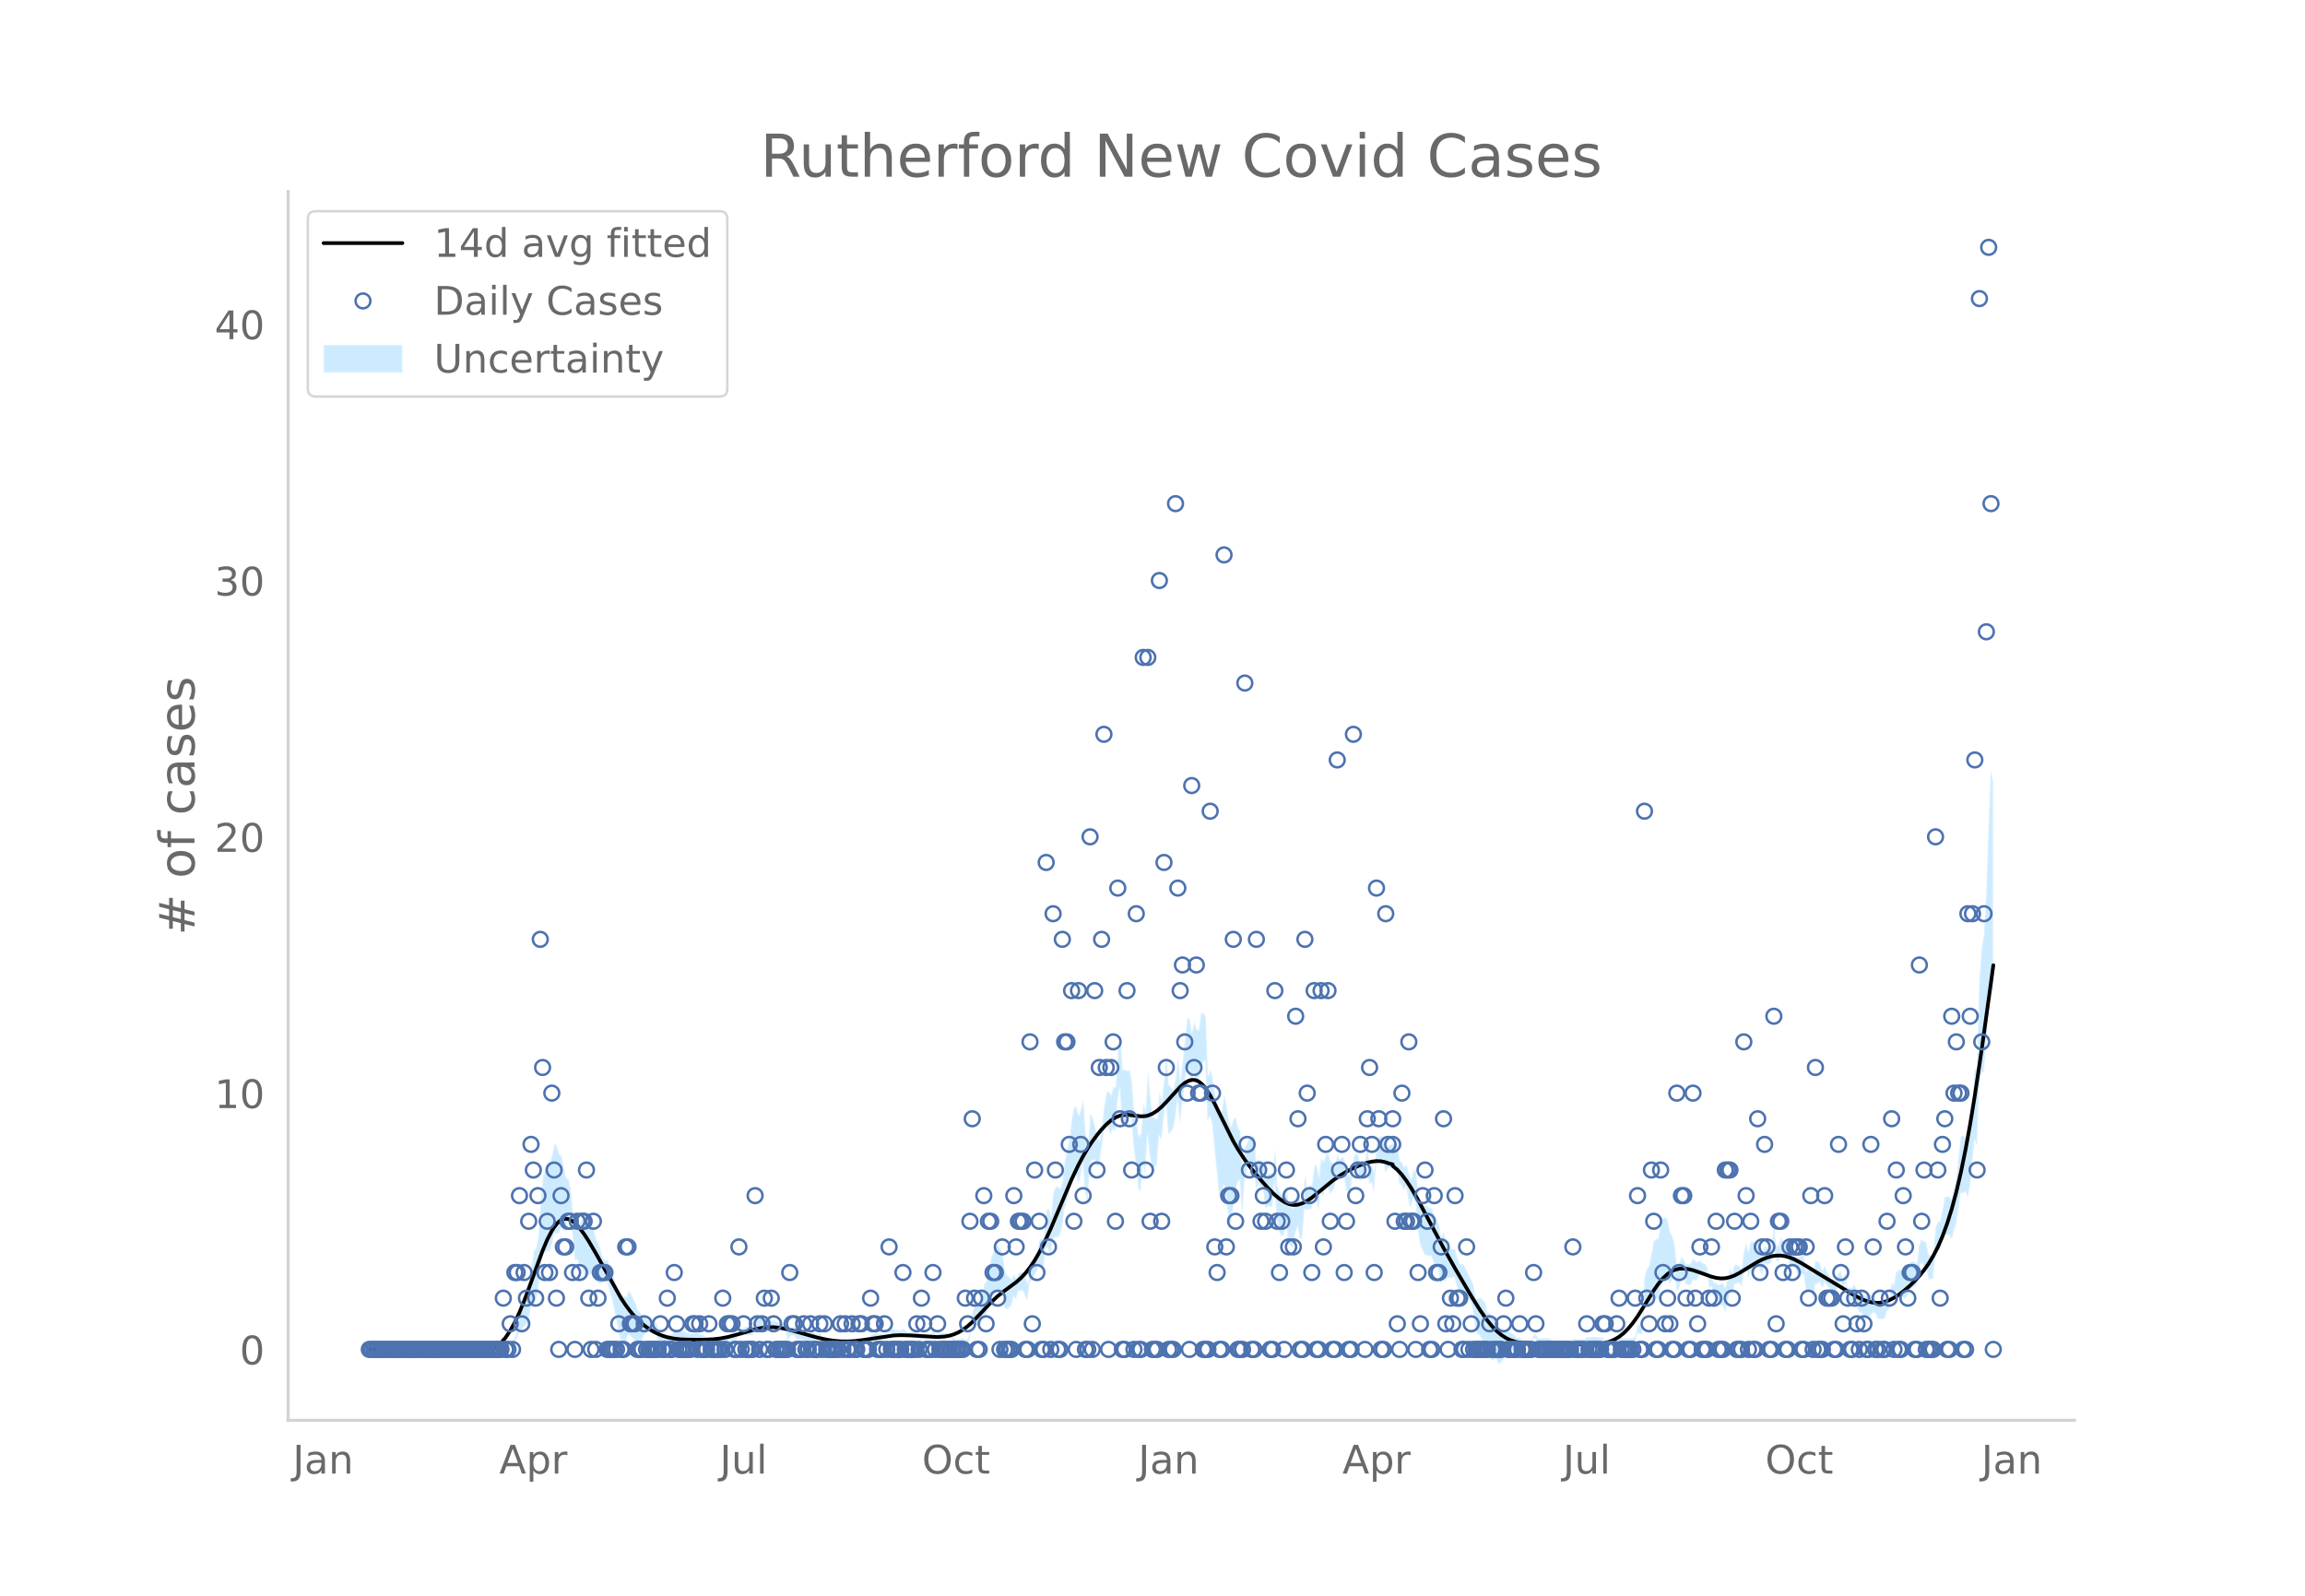 <svg height="864" viewBox="0 0 936 648" width="1248" xmlns="http://www.w3.org/2000/svg" xmlns:xlink="http://www.w3.org/1999/xlink"><defs><style>*{stroke-linecap:butt;stroke-linejoin:round}</style></defs><g id="figure_1"><path d="M0 648h936V0H0z" style="fill:#fff" id="patch_1"/><g id="axes_1"><path d="M117 576.72h725.4V77.76H117z" style="fill:none" id="patch_2"/><g id="PolyCollection_1"><defs><path d="M150.91-100.042H203.443l.938-1.09.938.143.938.094.938-.573.938.112.938-1.796.938-1.571.938-3.236.939.083.938-1.387.938-.766.938-2.796.938-4.563.938-3.652.938.98.938-3.433.938-9.803.938-5.22.938-.852.938-.678.938.18.938-2.779.938-4.496.938.066.938.052.939-2.465.938 1.136.938.401.938-4.917.938-2.553.938 8.97.938 10.14.938-.29.938 2.596.938-.811.938 4.489.938.135.938-.136.938-.306.938.052.938 2.503.938 1.035.938.267.939-.438.938-.617.938.208.938 4.06.938 2.74.938 4.253.938 4.759.938 5.67.938 2.32.938.317.938.774.938-3.27.938.373.938 1.1.938 1.08.938 1.643.938-1.105.939-1.01.938-1.965.938-1.021.938-.665.938.688.938.018.938-.018.938 3.258.938 2.37.938.86.938.946.938-.656.938.154.938.086.938-2.31.938-.178.938-.23.939-.296.938-.269.938-.351.938-.503.938-.062.938.016.938-.744.938-.156.938.598.938-.214.938-.411.938 2.641.938.214.938.146.938.104.938.073.938.048.938.025.939-1.517.938.71.938-.13.938-.898.938-.068.938-.078.938-.091.938-2.462.938.912.938-.547.938.111.938.043.938-.021.938-.087.938-2.611.938-.486.938.762h.939l.938-.762.938-.131.938-.27.938 1.43.938-.88.938.632.938-.139.938-.176.938-.234.938-.351.938 5.322.938-1.304.938-.666.938.047.938 1.584.938.017.939-.062.938.83.938.768.938.016.938-.857.938-.183.938-.282.938-.463.938-.751.938 2.328.938-.052.938.705.938.086.938.035.938-.012.938.842.938.095.938-.729.939.743.938-.821.938-.108.938-.15.938-.473.938-.06.938.695.938-.744.938-.661.938.062.938.05h.938l.938-1.28.938.16.938-.583.938.798.938.028.939.003.938-.02.938-.044.938-2.77.938.785.938.725.938-.057.938-.1.938-.157.938-.712.938.707.938.744.938-.045.938-.051.938-.057.938-.066.938-.075.939 1.539.938-.762.938.024.938.008.938-.008.938-2.145.938 2.12.938-.791h3.752l.938.75.938.002.938 1.597.938.992.938.179.938.136.939.105.938.707.938-.703.938-2.973.938-5.52.938-.505.938.685.938.514.938-.945.938-3.525.938-.096.938-2.955.938-2.868.938-1.568.938-1.78.938-.162.938.066.939-.09.938 6.105.938.942.938-.663.938-.822.938-3.848.938 1.134.938-3.362.938-.091.938-.005.938 2.175.938 2.011.938-7.705.938-.841.938-1.91.938-1.48.938-2.783.939.529.938.235.938-8.062.938.85.938 3.987.938-7.893.938-.766.938.018.938-.838.938-3.035.938-7.635.938-3.08.938-3.023.938-5.379.938-2.746.938.102.938 3.827.938-3.03.939-5.133.938 11.731.938 4.218.938-15.765.938-1.525.938-.398.938 2.622.938-.025.938-6.284.938-6.642.938-3.242.938.913.938 2.613.938-2.355.938 1.192.938-12.116.938-5.892.939 14.877.938-.137.938-.42.938-2.547.938 1.18.938 11.388.938 6.26.938 10.416.938 1.629.938-11.65.938 4.133.938-16.294.938 8.936.938 4.9.938-.31.938-.52.938-12.476.939 1.918.938-8.821.938-6.202.938 12.725.938-.775.938-1.158.938-4.343.938-7.777.938 9.664.938-7.079.938-8.454.938-6.55.938-.016.938 6.062.938-4.554.938 3.086.938.98.938-7.507.939-.524.938-1.052.938 24.531.938-1.727.938 2.875.938 9.972.938 9.217.938 9.93.938 1.534.938-6.09.938 5.553.938 7.374.938 3.382.938-5.987.938-6.482.938-4.456.938-1.08.939 14.96.938-14.047.938-4.335.938-3.447.938.094.938.088.938 10.92.938-2.279.938.84.938-.047.938 9.11.938-1.094.938.21.938.047.938-10.794.938 16.406.938 4.515.939 1.753.938-.213.938-6.343.938 9.612.938 1 .938.813.938-5.837.938-3.093.938 5.106.938-.224.938-11.96.938.614.938-.546.938.297.938-5.695.938.69.938 5.347.938-7.042.939 1.332.938-3.267.938-.671.938 2.863.938-.984.938-1.597.938-4.85.938 1.881.938-1.832.938-.647.938 6.74.938.047.938-.636.938-7.219.938-1.239.938.924.938 4.458.939-1.54.938-.069.938-6.258.938 8.93.938-.723.938 3.921.938-10.788.938-2.557.938.155.938-.08.938 5.21.938-1.449 1.876-.673v-.854l.938 1.373.938-.879.938 6.853.939.67.938 2.474.938-1.875.938 5.28.938 3.721.938-3.748.938-.242.938 11.717.938 6.683.938 2.463.938 2.014.938.158.938.383.938-.026.938 2.951.938 1.46.938.989.938 6.195.939-3.173.938 2.055.938-1.816.938.24.938-.135.938-.202.938 3.822.938 2.299.938-.18.938-.546.938 1.196.938 2.09.938 1.409.938 3.677.938 7.816.938 1.66.938.471.939 1.836.938.803.938 4.627.938.963.938 1.712.938-.155.938-.557.938 2.451.938-.686.938-.968.938-2.587.938-.369.938-.453.938-.688.938-.717.938-1 .938-1.04.939.482.938-.086.938-.11.938-.143.938-.094.938-2.063.938.048.938 1.485.938-.005.938-.01.938-.013.938-.018.938-.022.938.765h4.691l.938 2.421.938.936.938.212.938-3.004.938-.034.938-.036.938-.04.938-.045h.938l.938-.7.938.041.938.037.938.034.938.03.938-.092.938-.292.939-1.247.938 2.321.938.074.938.061.938.053.938.045.938-.744.938-.743H663.09l.938-.743.938-3 .938.371.939.22.938-12.217.938.418.938 1.217.938-2.414.938-2.423.938.78.938.365.938-4.716.938-2.029.938-1.037.938-.814.938 2.555.938-1.804.938-3.002.938 7.646.938-1.19.938-4.449.939.443.938 2.384.938.143.938.131.938-2.29.938.46.938-.52.938-2.249.938.43.938-.415.938-.597.938 6.345.938-.49.938 3.581.938 1.26.938 2.108.938.448.939.327.938 2.549.938-3.802.938-4.66.938 1.058.938-3.947.938-.251.938-.278.938 1.59.938-5.206.938-2.035.938 3.908.938-3.403.938.072.938-.161.938-2.154.938 2.314.939 1.934.938-4.906.938.57.938-.278.938-.415.938-9.166.938 8.08.938.744.938-3.777.938 1.519.938.015h.938l.938 3.78.938-.047.938-.294.938 3.32.938.268.938.228.939.195.938 6.784.938-.17.938-.412.938 4.016.938-6.25.938-.437.938-.618.938 2.837.938-2.586.938 1.039.938 1.395.938 1.42.938-.212.938-.4.938-2.982.938-.717.939 3.818.938-3.156.938 7.156.938.237.938.066.938-1.423.938 3.917.938 1.853.938.295.938 1.074.938.22.938.127.938-.261.938-1.38.938.502.938 2.18.938.108.939-.012.938-.133.938-2.963.938-.933.938-5.719.938 1.887.938-3.474.938.671.938.483.938 1.698.938.165.938-1.31.938-2.22.938-.887.938-.408.938-.745.938-7.202.938-2.014.939 1.9.938.02.938 5.108.938-.136.938-.18.938-9.94.938-1.816.938.205.938-3.111.938-3.547.938.423.938.013.938 1.724.938-3.186.938-3.107.938-6.253.938-6.328.939.22.938-.612.938 2.107.938-4.333.938-10.157.938-8.922.938 2.798.938-25.205.938-4.571.938-.356.938-10.264.938-18.212.938-11.658.938 10.066v-87.757l-.938-4.802-.938 22.538-.938 27.877-.938 16.498-.938 5.592-.938 13.27-.938 35.753-.938-.176-.938 13.38-.938 12.145-.938 4.587-.938-2.354-.938-.612-.939.22-.938 8.54-.938 8.615-.938 4.327-.938 4.248-.938-1.25-.938.013-.938.423-.938 5.374-.938 4.323-.938.205-.938 2.645-.938 10.874-.938-.18-.938-.136-.938-5.299-.938.019-.939-1.073-.938 2.446-.938 7.666-.938-.745-.938-.408-.938.6-.938 2.24-.938 1.663-.938.166-.938-1.275-.938.482-.938.67-.938 5.448-.938-1.087-.938 7.662-.938.554-.938 1.498-.938-.134-.939-.012-.938.108-.938-3.767-.938-.985-.938.107-.938-.26-.938.126-.938.22-.938-.413-.938.295-.938-1.12-.938-3.517-.938 1.551-.938.066-.938.236-.938-6.225-.938 2.792-.939-3.616-.938.77-.938 2.964-.938-.4-.938-.21-.938-1.555-.938-1.578-.938-1.935-.938 1.874-.938-3.11-.938-.618-.938-.437-.938 5.644-.938-3.418-.938 1.075-.938 1.317-.938-6.597-.939.196-.938.228-.938.268-.938-2.628-.938-.294-.938-.047-.938-3.654h-.938l-.938.015-.938-1.455-.938 3.658-.938-.743-.938-8.275-.938 10.162-.938-.414-.938-.278-.938-.917-.938 4.014-.939-2.526-.938-3.633-.938.82-.938-.162-.938.072-.938 4.03-.938-3.525-.938 3.913-.938 6.688-.938-1.384-.938-.278-.938-.25-.938 3.486-.938-1.915-.938 4.26-.938 3.632-.938-1.911-.939.326-.938.449-.938-.867-.938-.226-.938-2.365-.938.996-.938-5.55-.938-.597-.938-.414-.938-1.057-.938.724-.938-.519-.938-1.026-.938 2.169-.938.131-.938.143-.938-2.076-.939-1.044-.938 2.985-.938.296-.938-8.708-.938-3.002-.938-1.804-.938-4.88-.938-.812-.938.449-.938 2.431-.938 5.691-.938.365-.938.78-.938 5.012-.938 5.02-.938 1.216-.938 3.392-.938 19.005-.939.22-.938.372-.938 4.433-.938.744H657.462l-.938.743-.938.743-.938.046-.938.052-.938.062-.938.073-.938-2.139-.939.24-.938-.292-.938-.092-.938.03-.938.034-.938.037-.938.04-.938.788h-.938l-.938-.044-.938-.041-.938-.037-.938-.033-.938 2.943-.938.212-.938-.551-.938-2.04H630.258l-.938-.721-.938-.022-.938-.018-.938-.013-.938-.01-.938-.005-.938-1.49-.938.05-.938 2.397-.938-.095-.938-.143-.938-.11-.938-.086-.939-1.005-.938.448-.938-1-.938-.718-.938-.687-.938-.454-.938-.368-.938.386-.938-.968-.938-.686-.938-3.496-.938-.557-.938-.155-.938-1.262-.938-.524-.938-4.293-.938-.683-.939-1.138-.938.47-.938.174-.938-5.565-.938-2.27-.938-1.566-.938-2.369-.938-1.777-.938-.547-.938-.179-.938-2.162-.938-3.612-.938-.202-.938-.135-.938-1.247-.938-1.815-.938-3.893-.939 2.774-.938-5.698-.938-1.985-.938-1.514-.938-2.996-.938-.026-.938-1.104-.938.158-.938-.959-.938-.51-.938-3.725-.938-9.097-.938-.243-.938 3.686-.938-2.226-.938-3.64-.938 1.098-.938-1.986-.939-.817-.938-6.528-.938.607-.938-1.6v.633l-1.876.813-.938 1.526-.938-5.199-.938-.08-.938.156-.938 3.39-.938 11.513-.938-3.513-.938.764-.938-8.91-.938 7.122-.938-.07-.939 1.434-.938-4.462-.938-.563-.938 1.734-.938 7.65-.938-.637-.938.048-.938-6.641-.938-.648-.938 1.142-.938-2.58-.938 5.558-.938-1.597-.938-.984-.938-3.084-.938.816-.938 2.68-.939-1.642-.938 7.826-.938-5.06-.938.69-.938 7.685-.938.297-.938.941-.938-5.332-.938 11.827-.938-.224-.938-5.3-.938 2.853-.938 4.57-.938-.674-.938-.486-.938-8.23-.938 4.065-.938-.213-.939-1.22-.938-2.92-.938-14.815-.938 10.02-.938.047-.938.21-.938 1.88-.938-7.244-.938-.047-.938-.648-.938 2.183-.938-11.382-.938.087-.938.095-.938 2.5-.938 1.612-.938 9.742-.939-16.262-.938-1.082-.938-4.456-.938.953-.938 2.934-.938-2.565-.938-6.008-.938-4.853-.938 7.29-.938 1.534-.938-4.938-.938-4.164-.938-6.382-.938-3.072-.938 2.733-.938-24.532-.938-1.053-.939-.523-.938 7.361-.938-.508-.938-2.86-.938 4.366-.938-5.832-.938-.016-.938 8.317-.938 9.388-.938 7.789-.938-9.664-.938 8.577-.938 4.578-.938-1.158-.938-.776-.938-12.55-.938 10.153-.938 9.02-.939-4.029-.938 11.312-.938-.52-.938-.31-.938-8.48-.938-10.392-.938 16.415-.938-3.3-.938 12.137-.938 1.629-.938-5.938-.938-4.148-.938-12.4-.938-4.768-.938.427-.938-.42-.938-.137-.939-14.858-.938 7.488-.938 14.647-.938-.296-.938 3.593-.938-1.847-.938.912-.938 5.679-.938 8.226-.938 5.61-.938-1.512-.938-4.812-.938-3.372-.938-1.524-.938 13.97-.938-6.19-.938-13.543-.939 3.788-.938 2.917-.938-3.608-.938.102-.938 4.688-.938 8.003-.938 4.41-.938 4.354-.938 8.72-.938 2.912-.938-.839-.938.019-.938 2.208-.938 9.948-.938-3.448-.938.85-.938 11.267-.938.235-.939.528-.938 4.652-.938 2.98-.938 2.55-.938.646-.938 7.162-.938-2.449-.938-2.285-.938-.005-.938-.09-.938 2.584-.938-1.839-.938 2.099-.938-.823-.938-.662-.938-2.032-.938-7.276-.939-1.576-.938-1.421-.938-.162-.938 2.68-.938 2.892-.938 4.567-.938 4.478-.938 1.391-.938 5.396-.938 2.028-.938.514-.938.685-.938 2.47-.938 7.86-.938 2.973-.938.784-.938-.78-.939.106-.938.136-.938.178-.938-.494-.938-1.377-.938.003-.938-.737h-3.752l-.938.694-.938-2.339-.938 2.315-.938-.008-.938.008-.938.024-.938.725-.939-1.434-.938-.076-.938-.065-.938-.058-.938-.05-.938-.045-.938-.744-.938-.779-.938.775-.938-.157-.938-.1-.938-.057-.938-.762-.938-.702-.938 3.178-.938-.045-.938-.02-.939.004-.938.028-.938-.69-.938.905-.938.16-.938 1.693h-.938l-.938.05-.938.062-.938.825-.938.744-.938-.793-.938-.06-.938-.472-.938-.15-.938-.108-.938.665-.939-.743-.938.757-.938.095-.938-.645-.938-.011-.938.034-.938.086-.938-.78-.938-.053-.938-2.132-.938.735-.938-.463-.938-.281-.938-.184-.938.63-.938.016-.938-.718-.938-.658-.939-.061-.938.016-.938-1.39-.938.048-.938.821-.938 1.67-.938-3.6-.938-.35-.938-.234-.938-.176-.938-.14-.938-.854-.938.607-.938-1.545-.938-.268-.938-.132-.938.725h-.939l-.938-.725-.938 1.001-.938 3.336-.938-.087-.938-.021-.938.043-.938.11-.938.94-.938-.574-.938 3.485-.938-.09-.938-.079-.938-.068-.938.588-.938-.129-.938-.777-.939 1.457-.938.025-.938.047-.938.073-.938.105-.938.145-.938.214-.938-1.818-.938-.412-.938-.214-.938-.889-.938-.156-.938.743-.938.016-.938-.062-.938-.502-.938-.352-.938-.269-.939-.297-.938-.23-.938-.176-.938 2.15-.938.085-.938.155-.938.83-.938-.54-.938-.628-.938-2.09-.938-2.689-.938-.018-.938.018-.938-.799-.938-.664-.938-1.022-.938-.477-.939-1.01-.938-1.105-.938-2.818-.938-1.893-.938-1.874-.938-1.114-.938 2.677-.938-.713-.938.318-.938-.655-.938-3.25-.938-2.674-.938-3.181-.938-1.72-.938-3.375-.938.209-.938-.618-.939-3.411-.938-2.706-.938-1.94-.938-3.443-.938-1.435-.938-.306-.938-.136-.938.135-.938-2.945-.938 2.163-.938-.379-.938 2.685-.938-6.214-.938-10.36-.938-4.039-.938-.457-.938-4.059-.938-4.81-.939-.979-.938-2.922-.938-1.42-.938 4.424-.938 3.168-.938.18-.938 2.295-.938 3.61-.938 9.647-.938 13.986-.938 5.487-.938.98-.938 6.755-.938 7.331-.938 4.638-.938 2.208-.938 3.073-.939 1.57-.938 5.685-.938 2.89-.938 2.664-.938.111-.938.914-.938.094-.938.142-.938 1.884H150.911z" id="ma5fba42238" style="stroke:#fff;stroke-opacity:.2"/></defs><g clip-path="url(#p8b8762d1fd)"><use style="fill:#089fff;fill-opacity:.2;stroke:#fff;stroke-opacity:.2" xlink:href="#ma5fba42238" y="648"/></g></g><path clip-path="url(#p8b8762d1fd)" d="M149.973 547.958h11.256l.938-.193 12.195.296 5.629.355 6.566.656 4.69.4 2.814.001 1.877-.206 1.876-.444 1.876-.754 1.876-1.148 1.876-1.624 1.876-2.171 1.876-2.788 1.876-3.42 1.876-4.014 1.877-4.567 2.814-7.6 4.69-12.881 1.876-4.426 1.876-3.638.938-1.478.938-1.228.938-.959.939-.678.938-.405.938-.145.938.102.938.335.938.554.938.75 1.876 2.001 1.876 2.514 1.876 2.884 2.814 4.799 10.319 18.368 1.876 2.815 1.876 2.515 1.876 2.193 1.876 1.89 1.877 1.61 1.876 1.36 1.876 1.136 1.876.942 1.876.761 1.876.585 2.814.568 2.815.292 3.752.14 5.628-.013 3.752-.186 2.814-.325 2.815-.529 3.752-.984 8.442-2.427 2.815-.48 1.876-.142 1.876.012 2.814.29 2.814.561 3.752 1.006 8.443 2.375 3.752.82 2.814.438 2.814.25 2.815.042 2.814-.156 3.752-.46 12.195-1.817 2.814-.123 3.752.094 11.257.676 2.814-.196 1.876-.335 1.876-.551 1.876-.805 1.877-1.098 1.876-1.413 1.876-1.685 2.814-2.897 4.69-4.988 2.814-2.63 2.815-2.208 4.69-3.453 1.876-1.658 1.876-1.984 1.876-2.375 1.876-2.793 1.876-3.235 1.877-3.653 2.814-6.105 3.752-8.873 4.69-11.094 2.814-5.918 1.877-3.522 1.876-3.17 1.876-2.832 1.876-2.545 1.876-2.29 1.876-1.99 1.876-1.63 1.876-1.224 1.876-.786.939-.219 1.876-.108 1.876.183 3.752.465 1.876-.1.938-.21 1.876-.765 1.876-1.2 1.877-1.61 1.876-1.93 5.628-6.166 1.876-1.565.938-.58.938-.418.938-.231.938-.024.938.206.938.451.938.693.939.92.938 1.14 1.876 2.878 1.876 3.506 7.504 15.121 1.876 3.226 2.815 4.295 2.814 3.761 3.752 4.551 2.814 3.158 2.814 2.81 1.876 1.572 1.877 1.245 1.876.85.938.255.938.133.938.004.938-.119 1.876-.577 1.876-.975 1.876-1.286 2.814-2.269 5.629-4.612 2.814-1.982 2.814-1.71 2.814-1.452 2.814-1.224 2.815-.954 1.876-.438 1.876-.218 1.876.069 1.876.424.938.368 1.876.483v.607l1.876 1.578 1.877 2.044 1.876 2.488 1.876 2.878 2.814 4.876 4.69 8.883 5.629 10.561 4.69 8.323 6.566 11.217 3.752 5.99 2.815 3.98 1.876 2.288 1.876 1.948 1.876 1.59 1.876 1.23 1.876.903 1.876.623 1.876.392 2.815.268 3.752.032 6.566-.022 6.567.264 6.566.205 3.752-.06 2.814-.259 1.877-.343 1.876-.544 1.876-.806 1.876-1.123 1.876-1.487 1.876-1.886 1.876-2.27 1.876-2.628 2.815-4.466 3.752-6.071 1.876-2.7 1.876-2.263 1.876-1.744 1.876-1.228.938-.422 1.876-.477 1.877-.071 1.876.23 1.876.45 2.814.945 4.69 1.687 1.876.473 1.876.235 1.877-.082 1.876-.418 1.876-.715 1.876-.96 3.752-2.304 3.752-2.267 1.877-.953 1.876-.762 1.876-.538 1.876-.283 1.876-.01 1.876.28 1.876.553 1.876.781 2.814 1.494 5.629 3.445 15.947 9.69 2.814 1.44 1.876.748 1.876.516 1.876.248 1.876-.049 1.877-.37 1.876-.681 1.876-.954 1.876-1.187 1.876-1.39 2.814-2.416 1.876-1.843 1.876-2.06 1.877-2.32 1.876-2.665 1.876-3.113 1.876-3.667 1.876-4.329 1.876-5.101 1.876-5.983 1.876-6.972 1.876-8.06 1.877-9.199 1.876-10.377 1.876-11.482 2.814-18.89 3.752-27.086.938-6.884h0" style="fill:none;stroke:#000;stroke-linecap:round;stroke-width:1.5" id="line2d_1"/><g id="line2d_2"><defs><path d="M0 3a3 3 0 1 0 0-6 3 3 0 0 0 0 6z" id="me49e960914" style="stroke:#4c72b0"/></defs><g clip-path="url(#p8b8762d1fd)"><use style="fill-opacity:0;stroke:#4c72b0" x="149.973" xlink:href="#me49e960914" y="547.958"/><use style="fill-opacity:0;stroke:#4c72b0" x="150.911" xlink:href="#me49e960914" y="547.958"/><use style="fill-opacity:0;stroke:#4c72b0" x="151.849" xlink:href="#me49e960914" y="547.958"/><use style="fill-opacity:0;stroke:#4c72b0" x="152.787" xlink:href="#me49e960914" y="547.958"/><use style="fill-opacity:0;stroke:#4c72b0" x="153.725" xlink:href="#me49e960914" y="547.958"/><use style="fill-opacity:0;stroke:#4c72b0" x="154.663" xlink:href="#me49e960914" y="547.958"/><use style="fill-opacity:0;stroke:#4c72b0" x="155.601" xlink:href="#me49e960914" y="547.958"/><use style="fill-opacity:0;stroke:#4c72b0" x="156.539" xlink:href="#me49e960914" y="547.958"/><use style="fill-opacity:0;stroke:#4c72b0" x="157.477" xlink:href="#me49e960914" y="547.958"/><use style="fill-opacity:0;stroke:#4c72b0" x="158.415" xlink:href="#me49e960914" y="547.958"/><use style="fill-opacity:0;stroke:#4c72b0" x="159.353" xlink:href="#me49e960914" y="547.958"/><use style="fill-opacity:0;stroke:#4c72b0" x="160.291" xlink:href="#me49e960914" y="547.958"/><use style="fill-opacity:0;stroke:#4c72b0" x="161.229" xlink:href="#me49e960914" y="547.958"/><use style="fill-opacity:0;stroke:#4c72b0" x="162.167" xlink:href="#me49e960914" y="547.958"/><use style="fill-opacity:0;stroke:#4c72b0" x="163.106" xlink:href="#me49e960914" y="547.958"/><use style="fill-opacity:0;stroke:#4c72b0" x="164.044" xlink:href="#me49e960914" y="547.958"/><use style="fill-opacity:0;stroke:#4c72b0" x="164.982" xlink:href="#me49e960914" y="547.958"/><use style="fill-opacity:0;stroke:#4c72b0" x="165.92" xlink:href="#me49e960914" y="547.958"/><use style="fill-opacity:0;stroke:#4c72b0" x="166.858" xlink:href="#me49e960914" y="547.958"/><use style="fill-opacity:0;stroke:#4c72b0" x="167.796" xlink:href="#me49e960914" y="547.958"/><use style="fill-opacity:0;stroke:#4c72b0" x="168.734" xlink:href="#me49e960914" y="547.958"/><use style="fill-opacity:0;stroke:#4c72b0" x="169.672" xlink:href="#me49e960914" y="547.958"/><use style="fill-opacity:0;stroke:#4c72b0" x="170.61" xlink:href="#me49e960914" y="547.958"/><use style="fill-opacity:0;stroke:#4c72b0" x="171.548" xlink:href="#me49e960914" y="547.958"/><use style="fill-opacity:0;stroke:#4c72b0" x="172.486" xlink:href="#me49e960914" y="547.958"/><use style="fill-opacity:0;stroke:#4c72b0" x="173.424" xlink:href="#me49e960914" y="547.958"/><use style="fill-opacity:0;stroke:#4c72b0" x="174.362" xlink:href="#me49e960914" y="547.958"/><use style="fill-opacity:0;stroke:#4c72b0" x="175.3" xlink:href="#me49e960914" y="547.958"/><use style="fill-opacity:0;stroke:#4c72b0" x="176.238" xlink:href="#me49e960914" y="547.958"/><use style="fill-opacity:0;stroke:#4c72b0" x="177.176" xlink:href="#me49e960914" y="547.958"/><use style="fill-opacity:0;stroke:#4c72b0" x="178.114" xlink:href="#me49e960914" y="547.958"/><use style="fill-opacity:0;stroke:#4c72b0" x="179.053" xlink:href="#me49e960914" y="547.958"/><use style="fill-opacity:0;stroke:#4c72b0" x="179.991" xlink:href="#me49e960914" y="547.958"/><use style="fill-opacity:0;stroke:#4c72b0" x="180.929" xlink:href="#me49e960914" y="547.958"/><use style="fill-opacity:0;stroke:#4c72b0" x="181.867" xlink:href="#me49e960914" y="547.958"/><use style="fill-opacity:0;stroke:#4c72b0" x="182.805" xlink:href="#me49e960914" y="547.958"/><use style="fill-opacity:0;stroke:#4c72b0" x="183.743" xlink:href="#me49e960914" y="547.958"/><use style="fill-opacity:0;stroke:#4c72b0" x="184.681" xlink:href="#me49e960914" y="547.958"/><use style="fill-opacity:0;stroke:#4c72b0" x="185.619" xlink:href="#me49e960914" y="547.958"/><use style="fill-opacity:0;stroke:#4c72b0" x="186.557" xlink:href="#me49e960914" y="547.958"/><use style="fill-opacity:0;stroke:#4c72b0" x="187.495" xlink:href="#me49e960914" y="547.958"/><use style="fill-opacity:0;stroke:#4c72b0" x="188.433" xlink:href="#me49e960914" y="547.958"/><use style="fill-opacity:0;stroke:#4c72b0" x="189.371" xlink:href="#me49e960914" y="547.958"/><use style="fill-opacity:0;stroke:#4c72b0" x="190.309" xlink:href="#me49e960914" y="547.958"/><use style="fill-opacity:0;stroke:#4c72b0" x="191.247" xlink:href="#me49e960914" y="547.958"/><use style="fill-opacity:0;stroke:#4c72b0" x="192.185" xlink:href="#me49e960914" y="547.958"/><use style="fill-opacity:0;stroke:#4c72b0" x="193.123" xlink:href="#me49e960914" y="547.958"/><use style="fill-opacity:0;stroke:#4c72b0" x="194.061" xlink:href="#me49e960914" y="547.958"/><use style="fill-opacity:0;stroke:#4c72b0" x="194.999" xlink:href="#me49e960914" y="547.958"/><use style="fill-opacity:0;stroke:#4c72b0" x="195.938" xlink:href="#me49e960914" y="547.958"/><use style="fill-opacity:0;stroke:#4c72b0" x="196.876" xlink:href="#me49e960914" y="547.958"/><use style="fill-opacity:0;stroke:#4c72b0" x="197.814" xlink:href="#me49e960914" y="547.958"/><use style="fill-opacity:0;stroke:#4c72b0" x="198.752" xlink:href="#me49e960914" y="547.958"/><use style="fill-opacity:0;stroke:#4c72b0" x="199.69" xlink:href="#me49e960914" y="547.958"/><use style="fill-opacity:0;stroke:#4c72b0" x="200.628" xlink:href="#me49e960914" y="547.958"/><use style="fill-opacity:0;stroke:#4c72b0" x="201.566" xlink:href="#me49e960914" y="547.958"/><use style="fill-opacity:0;stroke:#4c72b0" x="202.504" xlink:href="#me49e960914" y="547.958"/><use style="fill-opacity:0;stroke:#4c72b0" x="203.442" xlink:href="#me49e960914" y="547.958"/><use style="fill-opacity:0;stroke:#4c72b0" x="204.38" xlink:href="#me49e960914" y="527.144"/><use style="fill-opacity:0;stroke:#4c72b0" x="205.318" xlink:href="#me49e960914" y="547.958"/><use style="fill-opacity:0;stroke:#4c72b0" x="206.256" xlink:href="#me49e960914" y="547.958"/><use style="fill-opacity:0;stroke:#4c72b0" x="207.194" xlink:href="#me49e960914" y="537.551"/><use style="fill-opacity:0;stroke:#4c72b0" x="208.132" xlink:href="#me49e960914" y="547.958"/><use style="fill-opacity:0;stroke:#4c72b0" x="209.07" xlink:href="#me49e960914" y="516.736"/><use style="fill-opacity:0;stroke:#4c72b0" x="210.008" xlink:href="#me49e960914" y="516.736"/><use style="fill-opacity:0;stroke:#4c72b0" x="210.946" xlink:href="#me49e960914" y="485.514"/><use style="fill-opacity:0;stroke:#4c72b0" x="211.885" xlink:href="#me49e960914" y="537.551"/><use style="fill-opacity:0;stroke:#4c72b0" x="212.823" xlink:href="#me49e960914" y="516.736"/><use style="fill-opacity:0;stroke:#4c72b0" x="213.761" xlink:href="#me49e960914" y="527.144"/><use style="fill-opacity:0;stroke:#4c72b0" x="214.699" xlink:href="#me49e960914" y="495.921"/><use style="fill-opacity:0;stroke:#4c72b0" x="215.637" xlink:href="#me49e960914" y="464.699"/><use style="fill-opacity:0;stroke:#4c72b0" x="216.575" xlink:href="#me49e960914" y="475.107"/><use style="fill-opacity:0;stroke:#4c72b0" x="217.513" xlink:href="#me49e960914" y="527.144"/><use style="fill-opacity:0;stroke:#4c72b0" x="218.451" xlink:href="#me49e960914" y="485.514"/><use style="fill-opacity:0;stroke:#4c72b0" x="219.389" xlink:href="#me49e960914" y="381.44"/><use style="fill-opacity:0;stroke:#4c72b0" x="220.327" xlink:href="#me49e960914" y="433.477"/><use style="fill-opacity:0;stroke:#4c72b0" x="221.265" xlink:href="#me49e960914" y="516.736"/><use style="fill-opacity:0;stroke:#4c72b0" x="222.203" xlink:href="#me49e960914" y="495.921"/><use style="fill-opacity:0;stroke:#4c72b0" x="223.141" xlink:href="#me49e960914" y="516.736"/><use style="fill-opacity:0;stroke:#4c72b0" x="224.079" xlink:href="#me49e960914" y="443.884"/><use style="fill-opacity:0;stroke:#4c72b0" x="225.017" xlink:href="#me49e960914" y="475.107"/><use style="fill-opacity:0;stroke:#4c72b0" x="225.955" xlink:href="#me49e960914" y="527.144"/><use style="fill-opacity:0;stroke:#4c72b0" x="226.893" xlink:href="#me49e960914" y="547.958"/><use style="fill-opacity:0;stroke:#4c72b0" x="227.832" xlink:href="#me49e960914" y="485.514"/><use style="fill-opacity:0;stroke:#4c72b0" x="228.77" xlink:href="#me49e960914" y="506.329"/><use style="fill-opacity:0;stroke:#4c72b0" x="229.708" xlink:href="#me49e960914" y="506.329"/><use style="fill-opacity:0;stroke:#4c72b0" x="230.646" xlink:href="#me49e960914" y="495.921"/><use style="fill-opacity:0;stroke:#4c72b0" x="231.584" xlink:href="#me49e960914" y="495.921"/><use style="fill-opacity:0;stroke:#4c72b0" x="232.522" xlink:href="#me49e960914" y="516.736"/><use style="fill-opacity:0;stroke:#4c72b0" x="233.46" xlink:href="#me49e960914" y="547.958"/><use style="fill-opacity:0;stroke:#4c72b0" x="234.398" xlink:href="#me49e960914" y="495.921"/><use style="fill-opacity:0;stroke:#4c72b0" x="235.336" xlink:href="#me49e960914" y="516.736"/><use style="fill-opacity:0;stroke:#4c72b0" x="236.274" xlink:href="#me49e960914" y="495.921"/><use style="fill-opacity:0;stroke:#4c72b0" x="237.212" xlink:href="#me49e960914" y="495.921"/><use style="fill-opacity:0;stroke:#4c72b0" x="238.15" xlink:href="#me49e960914" y="475.107"/><use style="fill-opacity:0;stroke:#4c72b0" x="239.088" xlink:href="#me49e960914" y="527.144"/><use style="fill-opacity:0;stroke:#4c72b0" x="240.026" xlink:href="#me49e960914" y="547.958"/><use style="fill-opacity:0;stroke:#4c72b0" x="240.964" xlink:href="#me49e960914" y="495.921"/><use style="fill-opacity:0;stroke:#4c72b0" x="241.902" xlink:href="#me49e960914" y="547.958"/><use style="fill-opacity:0;stroke:#4c72b0" x="242.84" xlink:href="#me49e960914" y="527.144"/><use style="fill-opacity:0;stroke:#4c72b0" x="243.778" xlink:href="#me49e960914" y="516.736"/><use style="fill-opacity:0;stroke:#4c72b0" x="244.717" xlink:href="#me49e960914" y="516.736"/><use style="fill-opacity:0;stroke:#4c72b0" x="245.655" xlink:href="#me49e960914" y="516.736"/><use style="fill-opacity:0;stroke:#4c72b0" x="246.593" xlink:href="#me49e960914" y="547.958"/><use style="fill-opacity:0;stroke:#4c72b0" x="247.531" xlink:href="#me49e960914" y="547.958"/><use style="fill-opacity:0;stroke:#4c72b0" x="248.469" xlink:href="#me49e960914" y="547.958"/><use style="fill-opacity:0;stroke:#4c72b0" x="249.407" xlink:href="#me49e960914" y="547.958"/><use style="fill-opacity:0;stroke:#4c72b0" x="250.345" xlink:href="#me49e960914" y="547.958"/><use style="fill-opacity:0;stroke:#4c72b0" x="251.283" xlink:href="#me49e960914" y="537.551"/><use style="fill-opacity:0;stroke:#4c72b0" x="252.221" xlink:href="#me49e960914" y="547.958"/><use style="fill-opacity:0;stroke:#4c72b0" x="253.159" xlink:href="#me49e960914" y="547.958"/><use style="fill-opacity:0;stroke:#4c72b0" x="254.097" xlink:href="#me49e960914" y="506.329"/><use style="fill-opacity:0;stroke:#4c72b0" x="255.035" xlink:href="#me49e960914" y="506.329"/><use style="fill-opacity:0;stroke:#4c72b0" x="255.973" xlink:href="#me49e960914" y="537.551"/><use style="fill-opacity:0;stroke:#4c72b0" x="256.911" xlink:href="#me49e960914" y="537.551"/><use style="fill-opacity:0;stroke:#4c72b0" x="257.849" xlink:href="#me49e960914" y="537.551"/><use style="fill-opacity:0;stroke:#4c72b0" x="258.787" xlink:href="#me49e960914" y="547.958"/><use style="fill-opacity:0;stroke:#4c72b0" x="259.725" xlink:href="#me49e960914" y="547.958"/><use style="fill-opacity:0;stroke:#4c72b0" x="260.664" xlink:href="#me49e960914" y="547.958"/><use style="fill-opacity:0;stroke:#4c72b0" x="261.602" xlink:href="#me49e960914" y="537.551"/><use style="fill-opacity:0;stroke:#4c72b0" x="262.54" xlink:href="#me49e960914" y="547.958"/><use style="fill-opacity:0;stroke:#4c72b0" x="263.478" xlink:href="#me49e960914" y="547.958"/><use style="fill-opacity:0;stroke:#4c72b0" x="264.416" xlink:href="#me49e960914" y="547.958"/><use style="fill-opacity:0;stroke:#4c72b0" x="265.354" xlink:href="#me49e960914" y="547.958"/><use style="fill-opacity:0;stroke:#4c72b0" x="266.292" xlink:href="#me49e960914" y="547.958"/><use style="fill-opacity:0;stroke:#4c72b0" x="267.23" xlink:href="#me49e960914" y="547.958"/><use style="fill-opacity:0;stroke:#4c72b0" x="268.168" xlink:href="#me49e960914" y="537.551"/><use style="fill-opacity:0;stroke:#4c72b0" x="269.106" xlink:href="#me49e960914" y="547.958"/><use style="fill-opacity:0;stroke:#4c72b0" x="270.044" xlink:href="#me49e960914" y="547.958"/><use style="fill-opacity:0;stroke:#4c72b0" x="270.982" xlink:href="#me49e960914" y="527.144"/><use style="fill-opacity:0;stroke:#4c72b0" x="271.92" xlink:href="#me49e960914" y="547.958"/><use style="fill-opacity:0;stroke:#4c72b0" x="272.858" xlink:href="#me49e960914" y="547.958"/><use style="fill-opacity:0;stroke:#4c72b0" x="273.796" xlink:href="#me49e960914" y="516.736"/><use style="fill-opacity:0;stroke:#4c72b0" x="274.734" xlink:href="#me49e960914" y="537.551"/><use style="fill-opacity:0;stroke:#4c72b0" x="275.672" xlink:href="#me49e960914" y="547.958"/><use style="fill-opacity:0;stroke:#4c72b0" x="276.611" xlink:href="#me49e960914" y="547.958"/><use style="fill-opacity:0;stroke:#4c72b0" x="277.549" xlink:href="#me49e960914" y="547.958"/><use style="fill-opacity:0;stroke:#4c72b0" x="278.487" xlink:href="#me49e960914" y="547.958"/><use style="fill-opacity:0;stroke:#4c72b0" x="279.425" xlink:href="#me49e960914" y="547.958"/><use style="fill-opacity:0;stroke:#4c72b0" x="280.363" xlink:href="#me49e960914" y="547.958"/><use style="fill-opacity:0;stroke:#4c72b0" x="281.301" xlink:href="#me49e960914" y="537.551"/><use style="fill-opacity:0;stroke:#4c72b0" x="282.239" xlink:href="#me49e960914" y="537.551"/><use style="fill-opacity:0;stroke:#4c72b0" x="283.177" xlink:href="#me49e960914" y="547.958"/><use style="fill-opacity:0;stroke:#4c72b0" x="284.115" xlink:href="#me49e960914" y="537.551"/><use style="fill-opacity:0;stroke:#4c72b0" x="285.053" xlink:href="#me49e960914" y="547.958"/><use style="fill-opacity:0;stroke:#4c72b0" x="285.991" xlink:href="#me49e960914" y="547.958"/><use style="fill-opacity:0;stroke:#4c72b0" x="286.929" xlink:href="#me49e960914" y="547.958"/><use style="fill-opacity:0;stroke:#4c72b0" x="287.867" xlink:href="#me49e960914" y="537.551"/><use style="fill-opacity:0;stroke:#4c72b0" x="288.805" xlink:href="#me49e960914" y="547.958"/><use style="fill-opacity:0;stroke:#4c72b0" x="289.743" xlink:href="#me49e960914" y="547.958"/><use style="fill-opacity:0;stroke:#4c72b0" x="290.681" xlink:href="#me49e960914" y="547.958"/><use style="fill-opacity:0;stroke:#4c72b0" x="291.619" xlink:href="#me49e960914" y="547.958"/><use style="fill-opacity:0;stroke:#4c72b0" x="292.557" xlink:href="#me49e960914" y="547.958"/><use style="fill-opacity:0;stroke:#4c72b0" x="293.496" xlink:href="#me49e960914" y="527.144"/><use style="fill-opacity:0;stroke:#4c72b0" x="294.434" xlink:href="#me49e960914" y="547.958"/><use style="fill-opacity:0;stroke:#4c72b0" x="295.372" xlink:href="#me49e960914" y="537.551"/><use style="fill-opacity:0;stroke:#4c72b0" x="296.31" xlink:href="#me49e960914" y="537.551"/><use style="fill-opacity:0;stroke:#4c72b0" x="297.248" xlink:href="#me49e960914" y="537.551"/><use style="fill-opacity:0;stroke:#4c72b0" x="298.186" xlink:href="#me49e960914" y="547.958"/><use style="fill-opacity:0;stroke:#4c72b0" x="299.124" xlink:href="#me49e960914" y="547.958"/><use style="fill-opacity:0;stroke:#4c72b0" x="300.062" xlink:href="#me49e960914" y="506.329"/><use style="fill-opacity:0;stroke:#4c72b0" x="301" xlink:href="#me49e960914" y="547.958"/><use style="fill-opacity:0;stroke:#4c72b0" x="301.938" xlink:href="#me49e960914" y="537.551"/><use style="fill-opacity:0;stroke:#4c72b0" x="302.876" xlink:href="#me49e960914" y="547.958"/><use style="fill-opacity:0;stroke:#4c72b0" x="303.814" xlink:href="#me49e960914" y="547.958"/><use style="fill-opacity:0;stroke:#4c72b0" x="304.752" xlink:href="#me49e960914" y="547.958"/><use style="fill-opacity:0;stroke:#4c72b0" x="305.69" xlink:href="#me49e960914" y="547.958"/><use style="fill-opacity:0;stroke:#4c72b0" x="306.628" xlink:href="#me49e960914" y="485.514"/><use style="fill-opacity:0;stroke:#4c72b0" x="307.566" xlink:href="#me49e960914" y="537.551"/><use style="fill-opacity:0;stroke:#4c72b0" x="308.504" xlink:href="#me49e960914" y="547.958"/><use style="fill-opacity:0;stroke:#4c72b0" x="309.443" xlink:href="#me49e960914" y="537.551"/><use style="fill-opacity:0;stroke:#4c72b0" x="310.381" xlink:href="#me49e960914" y="527.144"/><use style="fill-opacity:0;stroke:#4c72b0" x="311.319" xlink:href="#me49e960914" y="547.958"/><use style="fill-opacity:0;stroke:#4c72b0" x="312.257" xlink:href="#me49e960914" y="547.958"/><use style="fill-opacity:0;stroke:#4c72b0" x="313.195" xlink:href="#me49e960914" y="527.144"/><use style="fill-opacity:0;stroke:#4c72b0" x="314.133" xlink:href="#me49e960914" y="537.551"/><use style="fill-opacity:0;stroke:#4c72b0" x="315.071" xlink:href="#me49e960914" y="547.958"/><use style="fill-opacity:0;stroke:#4c72b0" x="316.009" xlink:href="#me49e960914" y="547.958"/><use style="fill-opacity:0;stroke:#4c72b0" x="316.947" xlink:href="#me49e960914" y="547.958"/><use style="fill-opacity:0;stroke:#4c72b0" x="317.885" xlink:href="#me49e960914" y="547.958"/><use style="fill-opacity:0;stroke:#4c72b0" x="318.823" xlink:href="#me49e960914" y="547.958"/><use style="fill-opacity:0;stroke:#4c72b0" x="319.761" xlink:href="#me49e960914" y="547.958"/><use style="fill-opacity:0;stroke:#4c72b0" x="320.699" xlink:href="#me49e960914" y="516.736"/><use style="fill-opacity:0;stroke:#4c72b0" x="321.637" xlink:href="#me49e960914" y="537.551"/><use style="fill-opacity:0;stroke:#4c72b0" x="322.575" xlink:href="#me49e960914" y="537.551"/><use style="fill-opacity:0;stroke:#4c72b0" x="323.513" xlink:href="#me49e960914" y="547.958"/><use style="fill-opacity:0;stroke:#4c72b0" x="324.451" xlink:href="#me49e960914" y="547.958"/><use style="fill-opacity:0;stroke:#4c72b0" x="325.39" xlink:href="#me49e960914" y="547.958"/><use style="fill-opacity:0;stroke:#4c72b0" x="326.328" xlink:href="#me49e960914" y="537.551"/><use style="fill-opacity:0;stroke:#4c72b0" x="327.266" xlink:href="#me49e960914" y="547.958"/><use style="fill-opacity:0;stroke:#4c72b0" x="328.204" xlink:href="#me49e960914" y="547.958"/><use style="fill-opacity:0;stroke:#4c72b0" x="329.142" xlink:href="#me49e960914" y="537.551"/><use style="fill-opacity:0;stroke:#4c72b0" x="330.08" xlink:href="#me49e960914" y="547.958"/><use style="fill-opacity:0;stroke:#4c72b0" x="331.018" xlink:href="#me49e960914" y="547.958"/><use style="fill-opacity:0;stroke:#4c72b0" x="331.956" xlink:href="#me49e960914" y="547.958"/><use style="fill-opacity:0;stroke:#4c72b0" x="332.894" xlink:href="#me49e960914" y="537.551"/><use style="fill-opacity:0;stroke:#4c72b0" x="333.832" xlink:href="#me49e960914" y="547.958"/><use style="fill-opacity:0;stroke:#4c72b0" x="334.77" xlink:href="#me49e960914" y="537.551"/><use style="fill-opacity:0;stroke:#4c72b0" x="335.708" xlink:href="#me49e960914" y="547.958"/><use style="fill-opacity:0;stroke:#4c72b0" x="336.646" xlink:href="#me49e960914" y="547.958"/><use style="fill-opacity:0;stroke:#4c72b0" x="337.584" xlink:href="#me49e960914" y="547.958"/><use style="fill-opacity:0;stroke:#4c72b0" x="338.522" xlink:href="#me49e960914" y="547.958"/><use style="fill-opacity:0;stroke:#4c72b0" x="339.46" xlink:href="#me49e960914" y="547.958"/><use style="fill-opacity:0;stroke:#4c72b0" x="340.398" xlink:href="#me49e960914" y="547.958"/><use style="fill-opacity:0;stroke:#4c72b0" x="341.336" xlink:href="#me49e960914" y="537.551"/><use style="fill-opacity:0;stroke:#4c72b0" x="342.275" xlink:href="#me49e960914" y="547.958"/><use style="fill-opacity:0;stroke:#4c72b0" x="343.213" xlink:href="#me49e960914" y="537.551"/><use style="fill-opacity:0;stroke:#4c72b0" x="344.151" xlink:href="#me49e960914" y="547.958"/><use style="fill-opacity:0;stroke:#4c72b0" x="345.089" xlink:href="#me49e960914" y="547.958"/><use style="fill-opacity:0;stroke:#4c72b0" x="346.027" xlink:href="#me49e960914" y="537.551"/><use style="fill-opacity:0;stroke:#4c72b0" x="346.965" xlink:href="#me49e960914" y="547.958"/><use style="fill-opacity:0;stroke:#4c72b0" x="347.903" xlink:href="#me49e960914" y="547.958"/><use style="fill-opacity:0;stroke:#4c72b0" x="348.841" xlink:href="#me49e960914" y="537.551"/><use style="fill-opacity:0;stroke:#4c72b0" x="349.779" xlink:href="#me49e960914" y="537.551"/><use style="fill-opacity:0;stroke:#4c72b0" x="350.717" xlink:href="#me49e960914" y="547.958"/><use style="fill-opacity:0;stroke:#4c72b0" x="351.655" xlink:href="#me49e960914" y="547.958"/><use style="fill-opacity:0;stroke:#4c72b0" x="352.593" xlink:href="#me49e960914" y="547.958"/><use style="fill-opacity:0;stroke:#4c72b0" x="353.531" xlink:href="#me49e960914" y="527.144"/><use style="fill-opacity:0;stroke:#4c72b0" x="354.469" xlink:href="#me49e960914" y="537.551"/><use style="fill-opacity:0;stroke:#4c72b0" x="355.407" xlink:href="#me49e960914" y="537.551"/><use style="fill-opacity:0;stroke:#4c72b0" x="356.345" xlink:href="#me49e960914" y="547.958"/><use style="fill-opacity:0;stroke:#4c72b0" x="357.283" xlink:href="#me49e960914" y="547.958"/><use style="fill-opacity:0;stroke:#4c72b0" x="358.222" xlink:href="#me49e960914" y="547.958"/><use style="fill-opacity:0;stroke:#4c72b0" x="359.16" xlink:href="#me49e960914" y="537.551"/><use style="fill-opacity:0;stroke:#4c72b0" x="360.098" xlink:href="#me49e960914" y="547.958"/><use style="fill-opacity:0;stroke:#4c72b0" x="361.036" xlink:href="#me49e960914" y="506.329"/><use style="fill-opacity:0;stroke:#4c72b0" x="361.974" xlink:href="#me49e960914" y="547.958"/><use style="fill-opacity:0;stroke:#4c72b0" x="362.912" xlink:href="#me49e960914" y="547.958"/><use style="fill-opacity:0;stroke:#4c72b0" x="363.85" xlink:href="#me49e960914" y="547.958"/><use style="fill-opacity:0;stroke:#4c72b0" x="364.788" xlink:href="#me49e960914" y="547.958"/><use style="fill-opacity:0;stroke:#4c72b0" x="365.726" xlink:href="#me49e960914" y="547.958"/><use style="fill-opacity:0;stroke:#4c72b0" x="366.664" xlink:href="#me49e960914" y="516.736"/><use style="fill-opacity:0;stroke:#4c72b0" x="367.602" xlink:href="#me49e960914" y="547.958"/><use style="fill-opacity:0;stroke:#4c72b0" x="368.54" xlink:href="#me49e960914" y="547.958"/><use style="fill-opacity:0;stroke:#4c72b0" x="369.478" xlink:href="#me49e960914" y="547.958"/><use style="fill-opacity:0;stroke:#4c72b0" x="370.416" xlink:href="#me49e960914" y="547.958"/><use style="fill-opacity:0;stroke:#4c72b0" x="371.354" xlink:href="#me49e960914" y="547.958"/><use style="fill-opacity:0;stroke:#4c72b0" x="372.292" xlink:href="#me49e960914" y="537.551"/><use style="fill-opacity:0;stroke:#4c72b0" x="373.23" xlink:href="#me49e960914" y="547.958"/><use style="fill-opacity:0;stroke:#4c72b0" x="374.169" xlink:href="#me49e960914" y="527.144"/><use style="fill-opacity:0;stroke:#4c72b0" x="375.107" xlink:href="#me49e960914" y="537.551"/><use style="fill-opacity:0;stroke:#4c72b0" x="376.045" xlink:href="#me49e960914" y="547.958"/><use style="fill-opacity:0;stroke:#4c72b0" x="376.983" xlink:href="#me49e960914" y="547.958"/><use style="fill-opacity:0;stroke:#4c72b0" x="377.921" xlink:href="#me49e960914" y="547.958"/><use style="fill-opacity:0;stroke:#4c72b0" x="378.859" xlink:href="#me49e960914" y="516.736"/><use style="fill-opacity:0;stroke:#4c72b0" x="379.797" xlink:href="#me49e960914" y="547.958"/><use style="fill-opacity:0;stroke:#4c72b0" x="380.735" xlink:href="#me49e960914" y="537.551"/><use style="fill-opacity:0;stroke:#4c72b0" x="381.673" xlink:href="#me49e960914" y="547.958"/><use style="fill-opacity:0;stroke:#4c72b0" x="382.611" xlink:href="#me49e960914" y="547.958"/><use style="fill-opacity:0;stroke:#4c72b0" x="383.549" xlink:href="#me49e960914" y="547.958"/><use style="fill-opacity:0;stroke:#4c72b0" x="384.487" xlink:href="#me49e960914" y="547.958"/><use style="fill-opacity:0;stroke:#4c72b0" x="385.425" xlink:href="#me49e960914" y="547.958"/><use style="fill-opacity:0;stroke:#4c72b0" x="386.363" xlink:href="#me49e960914" y="547.958"/><use style="fill-opacity:0;stroke:#4c72b0" x="387.301" xlink:href="#me49e960914" y="547.958"/><use style="fill-opacity:0;stroke:#4c72b0" x="388.239" xlink:href="#me49e960914" y="547.958"/><use style="fill-opacity:0;stroke:#4c72b0" x="389.177" xlink:href="#me49e960914" y="547.958"/><use style="fill-opacity:0;stroke:#4c72b0" x="390.115" xlink:href="#me49e960914" y="547.958"/><use style="fill-opacity:0;stroke:#4c72b0" x="391.054" xlink:href="#me49e960914" y="547.958"/><use style="fill-opacity:0;stroke:#4c72b0" x="391.992" xlink:href="#me49e960914" y="527.144"/><use style="fill-opacity:0;stroke:#4c72b0" x="392.93" xlink:href="#me49e960914" y="537.551"/><use style="fill-opacity:0;stroke:#4c72b0" x="393.868" xlink:href="#me49e960914" y="495.921"/><use style="fill-opacity:0;stroke:#4c72b0" x="394.806" xlink:href="#me49e960914" y="454.292"/><use style="fill-opacity:0;stroke:#4c72b0" x="395.744" xlink:href="#me49e960914" y="527.144"/><use style="fill-opacity:0;stroke:#4c72b0" x="396.682" xlink:href="#me49e960914" y="547.958"/><use style="fill-opacity:0;stroke:#4c72b0" x="397.62" xlink:href="#me49e960914" y="547.958"/><use style="fill-opacity:0;stroke:#4c72b0" x="398.558" xlink:href="#me49e960914" y="527.144"/><use style="fill-opacity:0;stroke:#4c72b0" x="399.496" xlink:href="#me49e960914" y="485.514"/><use style="fill-opacity:0;stroke:#4c72b0" x="400.434" xlink:href="#me49e960914" y="537.551"/><use style="fill-opacity:0;stroke:#4c72b0" x="401.372" xlink:href="#me49e960914" y="495.921"/><use style="fill-opacity:0;stroke:#4c72b0" x="402.31" xlink:href="#me49e960914" y="495.921"/><use style="fill-opacity:0;stroke:#4c72b0" x="403.248" xlink:href="#me49e960914" y="516.736"/><use style="fill-opacity:0;stroke:#4c72b0" x="404.186" xlink:href="#me49e960914" y="516.736"/><use style="fill-opacity:0;stroke:#4c72b0" x="405.124" xlink:href="#me49e960914" y="527.144"/><use style="fill-opacity:0;stroke:#4c72b0" x="406.062" xlink:href="#me49e960914" y="547.958"/><use style="fill-opacity:0;stroke:#4c72b0" x="407.001" xlink:href="#me49e960914" y="506.329"/><use style="fill-opacity:0;stroke:#4c72b0" x="407.939" xlink:href="#me49e960914" y="547.958"/><use style="fill-opacity:0;stroke:#4c72b0" x="408.877" xlink:href="#me49e960914" y="547.958"/><use style="fill-opacity:0;stroke:#4c72b0" x="409.815" xlink:href="#me49e960914" y="547.958"/><use style="fill-opacity:0;stroke:#4c72b0" x="410.753" xlink:href="#me49e960914" y="547.958"/><use style="fill-opacity:0;stroke:#4c72b0" x="411.691" xlink:href="#me49e960914" y="485.514"/><use style="fill-opacity:0;stroke:#4c72b0" x="412.629" xlink:href="#me49e960914" y="506.329"/><use style="fill-opacity:0;stroke:#4c72b0" x="413.567" xlink:href="#me49e960914" y="495.921"/><use style="fill-opacity:0;stroke:#4c72b0" x="414.505" xlink:href="#me49e960914" y="495.921"/><use style="fill-opacity:0;stroke:#4c72b0" x="415.443" xlink:href="#me49e960914" y="495.921"/><use style="fill-opacity:0;stroke:#4c72b0" x="416.381" xlink:href="#me49e960914" y="547.958"/><use style="fill-opacity:0;stroke:#4c72b0" x="417.319" xlink:href="#me49e960914" y="547.958"/><use style="fill-opacity:0;stroke:#4c72b0" x="418.257" xlink:href="#me49e960914" y="423.069"/><use style="fill-opacity:0;stroke:#4c72b0" x="419.195" xlink:href="#me49e960914" y="537.551"/><use style="fill-opacity:0;stroke:#4c72b0" x="420.133" xlink:href="#me49e960914" y="475.107"/><use style="fill-opacity:0;stroke:#4c72b0" x="421.071" xlink:href="#me49e960914" y="516.736"/><use style="fill-opacity:0;stroke:#4c72b0" x="422.009" xlink:href="#me49e960914" y="495.921"/><use style="fill-opacity:0;stroke:#4c72b0" x="422.948" xlink:href="#me49e960914" y="547.958"/><use style="fill-opacity:0;stroke:#4c72b0" x="423.886" xlink:href="#me49e960914" y="547.958"/><use style="fill-opacity:0;stroke:#4c72b0" x="424.824" xlink:href="#me49e960914" y="350.218"/><use style="fill-opacity:0;stroke:#4c72b0" x="425.762" xlink:href="#me49e960914" y="506.329"/><use style="fill-opacity:0;stroke:#4c72b0" x="426.7" xlink:href="#me49e960914" y="547.958"/><use style="fill-opacity:0;stroke:#4c72b0" x="427.638" xlink:href="#me49e960914" y="371.032"/><use style="fill-opacity:0;stroke:#4c72b0" x="428.576" xlink:href="#me49e960914" y="475.107"/><use style="fill-opacity:0;stroke:#4c72b0" x="429.514" xlink:href="#me49e960914" y="547.958"/><use style="fill-opacity:0;stroke:#4c72b0" x="430.452" xlink:href="#me49e960914" y="547.958"/><use style="fill-opacity:0;stroke:#4c72b0" x="431.39" xlink:href="#me49e960914" y="381.44"/><use style="fill-opacity:0;stroke:#4c72b0" x="432.328" xlink:href="#me49e960914" y="423.069"/><use style="fill-opacity:0;stroke:#4c72b0" x="433.266" xlink:href="#me49e960914" y="423.069"/><use style="fill-opacity:0;stroke:#4c72b0" x="434.204" xlink:href="#me49e960914" y="464.699"/><use style="fill-opacity:0;stroke:#4c72b0" x="435.142" xlink:href="#me49e960914" y="402.255"/><use style="fill-opacity:0;stroke:#4c72b0" x="436.08" xlink:href="#me49e960914" y="495.921"/><use style="fill-opacity:0;stroke:#4c72b0" x="437.018" xlink:href="#me49e960914" y="547.958"/><use style="fill-opacity:0;stroke:#4c72b0" x="437.956" xlink:href="#me49e960914" y="402.255"/><use style="fill-opacity:0;stroke:#4c72b0" x="438.894" xlink:href="#me49e960914" y="464.699"/><use style="fill-opacity:0;stroke:#4c72b0" x="439.833" xlink:href="#me49e960914" y="485.514"/><use style="fill-opacity:0;stroke:#4c72b0" x="440.771" xlink:href="#me49e960914" y="547.958"/><use style="fill-opacity:0;stroke:#4c72b0" x="441.709" xlink:href="#me49e960914" y="547.958"/><use style="fill-opacity:0;stroke:#4c72b0" x="442.647" xlink:href="#me49e960914" y="339.81"/><use style="fill-opacity:0;stroke:#4c72b0" x="443.585" xlink:href="#me49e960914" y="547.958"/><use style="fill-opacity:0;stroke:#4c72b0" x="444.523" xlink:href="#me49e960914" y="402.255"/><use style="fill-opacity:0;stroke:#4c72b0" x="445.461" xlink:href="#me49e960914" y="475.107"/><use style="fill-opacity:0;stroke:#4c72b0" x="446.399" xlink:href="#me49e960914" y="433.477"/><use style="fill-opacity:0;stroke:#4c72b0" x="447.337" xlink:href="#me49e960914" y="381.44"/><use style="fill-opacity:0;stroke:#4c72b0" x="448.275" xlink:href="#me49e960914" y="298.181"/><use style="fill-opacity:0;stroke:#4c72b0" x="449.213" xlink:href="#me49e960914" y="433.477"/><use style="fill-opacity:0;stroke:#4c72b0" x="450.151" xlink:href="#me49e960914" y="547.958"/><use style="fill-opacity:0;stroke:#4c72b0" x="451.089" xlink:href="#me49e960914" y="433.477"/><use style="fill-opacity:0;stroke:#4c72b0" x="452.027" xlink:href="#me49e960914" y="423.069"/><use style="fill-opacity:0;stroke:#4c72b0" x="452.965" xlink:href="#me49e960914" y="495.921"/><use style="fill-opacity:0;stroke:#4c72b0" x="453.903" xlink:href="#me49e960914" y="360.625"/><use style="fill-opacity:0;stroke:#4c72b0" x="454.841" xlink:href="#me49e960914" y="454.292"/><use style="fill-opacity:0;stroke:#4c72b0" x="455.78" xlink:href="#me49e960914" y="547.958"/><use style="fill-opacity:0;stroke:#4c72b0" x="456.718" xlink:href="#me49e960914" y="547.958"/><use style="fill-opacity:0;stroke:#4c72b0" x="457.656" xlink:href="#me49e960914" y="402.255"/><use style="fill-opacity:0;stroke:#4c72b0" x="458.594" xlink:href="#me49e960914" y="454.292"/><use style="fill-opacity:0;stroke:#4c72b0" x="459.532" xlink:href="#me49e960914" y="475.107"/><use style="fill-opacity:0;stroke:#4c72b0" x="460.47" xlink:href="#me49e960914" y="547.958"/><use style="fill-opacity:0;stroke:#4c72b0" x="461.408" xlink:href="#me49e960914" y="371.032"/><use style="fill-opacity:0;stroke:#4c72b0" x="462.346" xlink:href="#me49e960914" y="547.958"/><use style="fill-opacity:0;stroke:#4c72b0" x="463.284" xlink:href="#me49e960914" y="547.958"/><use style="fill-opacity:0;stroke:#4c72b0" x="464.222" xlink:href="#me49e960914" y="266.958"/><use style="fill-opacity:0;stroke:#4c72b0" x="465.16" xlink:href="#me49e960914" y="475.107"/><use style="fill-opacity:0;stroke:#4c72b0" x="466.098" xlink:href="#me49e960914" y="266.958"/><use style="fill-opacity:0;stroke:#4c72b0" x="467.036" xlink:href="#me49e960914" y="495.921"/><use style="fill-opacity:0;stroke:#4c72b0" x="467.974" xlink:href="#me49e960914" y="547.958"/><use style="fill-opacity:0;stroke:#4c72b0" x="468.912" xlink:href="#me49e960914" y="547.958"/><use style="fill-opacity:0;stroke:#4c72b0" x="469.85" xlink:href="#me49e960914" y="547.958"/><use style="fill-opacity:0;stroke:#4c72b0" x="470.788" xlink:href="#me49e960914" y="235.736"/><use style="fill-opacity:0;stroke:#4c72b0" x="471.727" xlink:href="#me49e960914" y="495.921"/><use style="fill-opacity:0;stroke:#4c72b0" x="472.665" xlink:href="#me49e960914" y="350.218"/><use style="fill-opacity:0;stroke:#4c72b0" x="473.603" xlink:href="#me49e960914" y="433.477"/><use style="fill-opacity:0;stroke:#4c72b0" x="474.541" xlink:href="#me49e960914" y="547.958"/><use style="fill-opacity:0;stroke:#4c72b0" x="475.479" xlink:href="#me49e960914" y="547.958"/><use style="fill-opacity:0;stroke:#4c72b0" x="476.417" xlink:href="#me49e960914" y="547.958"/><use style="fill-opacity:0;stroke:#4c72b0" x="477.355" xlink:href="#me49e960914" y="204.514"/><use style="fill-opacity:0;stroke:#4c72b0" x="478.293" xlink:href="#me49e960914" y="360.625"/><use style="fill-opacity:0;stroke:#4c72b0" x="479.231" xlink:href="#me49e960914" y="402.255"/><use style="fill-opacity:0;stroke:#4c72b0" x="480.169" xlink:href="#me49e960914" y="391.847"/><use style="fill-opacity:0;stroke:#4c72b0" x="481.107" xlink:href="#me49e960914" y="423.069"/><use style="fill-opacity:0;stroke:#4c72b0" x="482.045" xlink:href="#me49e960914" y="443.884"/><use style="fill-opacity:0;stroke:#4c72b0" x="482.983" xlink:href="#me49e960914" y="547.958"/><use style="fill-opacity:0;stroke:#4c72b0" x="483.921" xlink:href="#me49e960914" y="318.995"/><use style="fill-opacity:0;stroke:#4c72b0" x="484.859" xlink:href="#me49e960914" y="433.477"/><use style="fill-opacity:0;stroke:#4c72b0" x="485.797" xlink:href="#me49e960914" y="391.847"/><use style="fill-opacity:0;stroke:#4c72b0" x="486.735" xlink:href="#me49e960914" y="443.884"/><use style="fill-opacity:0;stroke:#4c72b0" x="487.673" xlink:href="#me49e960914" y="443.884"/><use style="fill-opacity:0;stroke:#4c72b0" x="488.612" xlink:href="#me49e960914" y="547.958"/><use style="fill-opacity:0;stroke:#4c72b0" x="489.55" xlink:href="#me49e960914" y="547.958"/><use style="fill-opacity:0;stroke:#4c72b0" x="490.488" xlink:href="#me49e960914" y="547.958"/><use style="fill-opacity:0;stroke:#4c72b0" x="491.426" xlink:href="#me49e960914" y="329.403"/><use style="fill-opacity:0;stroke:#4c72b0" x="492.364" xlink:href="#me49e960914" y="443.884"/><use style="fill-opacity:0;stroke:#4c72b0" x="493.302" xlink:href="#me49e960914" y="506.329"/><use style="fill-opacity:0;stroke:#4c72b0" x="494.24" xlink:href="#me49e960914" y="516.736"/><use style="fill-opacity:0;stroke:#4c72b0" x="495.178" xlink:href="#me49e960914" y="547.958"/><use style="fill-opacity:0;stroke:#4c72b0" x="496.116" xlink:href="#me49e960914" y="547.958"/><use style="fill-opacity:0;stroke:#4c72b0" x="497.054" xlink:href="#me49e960914" y="225.329"/><use style="fill-opacity:0;stroke:#4c72b0" x="497.992" xlink:href="#me49e960914" y="506.329"/><use style="fill-opacity:0;stroke:#4c72b0" x="498.93" xlink:href="#me49e960914" y="485.514"/><use style="fill-opacity:0;stroke:#4c72b0" x="499.868" xlink:href="#me49e960914" y="485.514"/><use style="fill-opacity:0;stroke:#4c72b0" x="500.806" xlink:href="#me49e960914" y="381.44"/><use style="fill-opacity:0;stroke:#4c72b0" x="501.744" xlink:href="#me49e960914" y="495.921"/><use style="fill-opacity:0;stroke:#4c72b0" x="502.682" xlink:href="#me49e960914" y="547.958"/><use style="fill-opacity:0;stroke:#4c72b0" x="503.62" xlink:href="#me49e960914" y="547.958"/><use style="fill-opacity:0;stroke:#4c72b0" x="504.559" xlink:href="#me49e960914" y="547.958"/><use style="fill-opacity:0;stroke:#4c72b0" x="505.497" xlink:href="#me49e960914" y="277.366"/><use style="fill-opacity:0;stroke:#4c72b0" x="506.435" xlink:href="#me49e960914" y="464.699"/><use style="fill-opacity:0;stroke:#4c72b0" x="507.373" xlink:href="#me49e960914" y="475.107"/><use style="fill-opacity:0;stroke:#4c72b0" x="508.311" xlink:href="#me49e960914" y="547.958"/><use style="fill-opacity:0;stroke:#4c72b0" x="509.249" xlink:href="#me49e960914" y="547.958"/><use style="fill-opacity:0;stroke:#4c72b0" x="510.187" xlink:href="#me49e960914" y="381.44"/><use style="fill-opacity:0;stroke:#4c72b0" x="511.125" xlink:href="#me49e960914" y="475.107"/><use style="fill-opacity:0;stroke:#4c72b0" x="512.063" xlink:href="#me49e960914" y="495.921"/><use style="fill-opacity:0;stroke:#4c72b0" x="513.001" xlink:href="#me49e960914" y="485.514"/><use style="fill-opacity:0;stroke:#4c72b0" x="513.939" xlink:href="#me49e960914" y="495.921"/><use style="fill-opacity:0;stroke:#4c72b0" x="514.877" xlink:href="#me49e960914" y="475.107"/><use style="fill-opacity:0;stroke:#4c72b0" x="515.815" xlink:href="#me49e960914" y="547.958"/><use style="fill-opacity:0;stroke:#4c72b0" x="516.753" xlink:href="#me49e960914" y="547.958"/><use style="fill-opacity:0;stroke:#4c72b0" x="517.691" xlink:href="#me49e960914" y="402.255"/><use style="fill-opacity:0;stroke:#4c72b0" x="518.629" xlink:href="#me49e960914" y="495.921"/><use style="fill-opacity:0;stroke:#4c72b0" x="519.567" xlink:href="#me49e960914" y="516.736"/><use style="fill-opacity:0;stroke:#4c72b0" x="520.506" xlink:href="#me49e960914" y="495.921"/><use style="fill-opacity:0;stroke:#4c72b0" x="521.444" xlink:href="#me49e960914" y="547.958"/><use style="fill-opacity:0;stroke:#4c72b0" x="522.382" xlink:href="#me49e960914" y="475.107"/><use style="fill-opacity:0;stroke:#4c72b0" x="523.32" xlink:href="#me49e960914" y="506.329"/><use style="fill-opacity:0;stroke:#4c72b0" x="524.258" xlink:href="#me49e960914" y="485.514"/><use style="fill-opacity:0;stroke:#4c72b0" x="525.196" xlink:href="#me49e960914" y="506.329"/><use style="fill-opacity:0;stroke:#4c72b0" x="526.134" xlink:href="#me49e960914" y="412.662"/><use style="fill-opacity:0;stroke:#4c72b0" x="527.072" xlink:href="#me49e960914" y="454.292"/><use style="fill-opacity:0;stroke:#4c72b0" x="528.01" xlink:href="#me49e960914" y="547.958"/><use style="fill-opacity:0;stroke:#4c72b0" x="528.948" xlink:href="#me49e960914" y="547.958"/><use style="fill-opacity:0;stroke:#4c72b0" x="529.886" xlink:href="#me49e960914" y="381.44"/><use style="fill-opacity:0;stroke:#4c72b0" x="530.824" xlink:href="#me49e960914" y="443.884"/><use style="fill-opacity:0;stroke:#4c72b0" x="531.762" xlink:href="#me49e960914" y="485.514"/><use style="fill-opacity:0;stroke:#4c72b0" x="532.7" xlink:href="#me49e960914" y="516.736"/><use style="fill-opacity:0;stroke:#4c72b0" x="533.638" xlink:href="#me49e960914" y="402.255"/><use style="fill-opacity:0;stroke:#4c72b0" x="534.576" xlink:href="#me49e960914" y="547.958"/><use style="fill-opacity:0;stroke:#4c72b0" x="535.514" xlink:href="#me49e960914" y="547.958"/><use style="fill-opacity:0;stroke:#4c72b0" x="536.452" xlink:href="#me49e960914" y="402.255"/><use style="fill-opacity:0;stroke:#4c72b0" x="537.391" xlink:href="#me49e960914" y="506.329"/><use style="fill-opacity:0;stroke:#4c72b0" x="538.329" xlink:href="#me49e960914" y="464.699"/><use style="fill-opacity:0;stroke:#4c72b0" x="539.267" xlink:href="#me49e960914" y="402.255"/><use style="fill-opacity:0;stroke:#4c72b0" x="540.205" xlink:href="#me49e960914" y="495.921"/><use style="fill-opacity:0;stroke:#4c72b0" x="541.143" xlink:href="#me49e960914" y="547.958"/><use style="fill-opacity:0;stroke:#4c72b0" x="542.081" xlink:href="#me49e960914" y="547.958"/><use style="fill-opacity:0;stroke:#4c72b0" x="543.019" xlink:href="#me49e960914" y="308.588"/><use style="fill-opacity:0;stroke:#4c72b0" x="543.957" xlink:href="#me49e960914" y="475.107"/><use style="fill-opacity:0;stroke:#4c72b0" x="544.895" xlink:href="#me49e960914" y="464.699"/><use style="fill-opacity:0;stroke:#4c72b0" x="545.833" xlink:href="#me49e960914" y="516.736"/><use style="fill-opacity:0;stroke:#4c72b0" x="546.771" xlink:href="#me49e960914" y="495.921"/><use style="fill-opacity:0;stroke:#4c72b0" x="547.709" xlink:href="#me49e960914" y="547.958"/><use style="fill-opacity:0;stroke:#4c72b0" x="548.647" xlink:href="#me49e960914" y="547.958"/><use style="fill-opacity:0;stroke:#4c72b0" x="549.585" xlink:href="#me49e960914" y="298.181"/><use style="fill-opacity:0;stroke:#4c72b0" x="550.523" xlink:href="#me49e960914" y="485.514"/><use style="fill-opacity:0;stroke:#4c72b0" x="551.461" xlink:href="#me49e960914" y="475.107"/><use style="fill-opacity:0;stroke:#4c72b0" x="552.399" xlink:href="#me49e960914" y="464.699"/><use style="fill-opacity:0;stroke:#4c72b0" x="553.338" xlink:href="#me49e960914" y="475.107"/><use style="fill-opacity:0;stroke:#4c72b0" x="554.276" xlink:href="#me49e960914" y="547.958"/><use style="fill-opacity:0;stroke:#4c72b0" x="555.214" xlink:href="#me49e960914" y="454.292"/><use style="fill-opacity:0;stroke:#4c72b0" x="556.152" xlink:href="#me49e960914" y="433.477"/><use style="fill-opacity:0;stroke:#4c72b0" x="557.09" xlink:href="#me49e960914" y="464.699"/><use style="fill-opacity:0;stroke:#4c72b0" x="558.028" xlink:href="#me49e960914" y="516.736"/><use style="fill-opacity:0;stroke:#4c72b0" x="558.966" xlink:href="#me49e960914" y="360.625"/><use style="fill-opacity:0;stroke:#4c72b0" x="559.904" xlink:href="#me49e960914" y="454.292"/><use style="fill-opacity:0;stroke:#4c72b0" x="560.842" xlink:href="#me49e960914" y="547.958"/><use style="fill-opacity:0;stroke:#4c72b0" x="561.78" xlink:href="#me49e960914" y="547.958"/><use style="fill-opacity:0;stroke:#4c72b0" x="562.718" xlink:href="#me49e960914" y="371.032"/><use style="fill-opacity:0;stroke:#4c72b0" x="563.656" xlink:href="#me49e960914" y="464.699"/><use style="fill-opacity:0;stroke:#4c72b0" x="565.532" xlink:href="#me49e960914" y="464.699"/><use style="fill-opacity:0;stroke:#4c72b0" x="565.532" xlink:href="#me49e960914" y="454.292"/><use style="fill-opacity:0;stroke:#4c72b0" x="566.47" xlink:href="#me49e960914" y="495.921"/><use style="fill-opacity:0;stroke:#4c72b0" x="567.408" xlink:href="#me49e960914" y="537.551"/><use style="fill-opacity:0;stroke:#4c72b0" x="568.346" xlink:href="#me49e960914" y="547.958"/><use style="fill-opacity:0;stroke:#4c72b0" x="569.285" xlink:href="#me49e960914" y="443.884"/><use style="fill-opacity:0;stroke:#4c72b0" x="570.223" xlink:href="#me49e960914" y="495.921"/><use style="fill-opacity:0;stroke:#4c72b0" x="571.161" xlink:href="#me49e960914" y="495.921"/><use style="fill-opacity:0;stroke:#4c72b0" x="572.099" xlink:href="#me49e960914" y="423.069"/><use style="fill-opacity:0;stroke:#4c72b0" x="573.037" xlink:href="#me49e960914" y="495.921"/><use style="fill-opacity:0;stroke:#4c72b0" x="573.975" xlink:href="#me49e960914" y="495.921"/><use style="fill-opacity:0;stroke:#4c72b0" x="574.913" xlink:href="#me49e960914" y="547.958"/><use style="fill-opacity:0;stroke:#4c72b0" x="575.851" xlink:href="#me49e960914" y="516.736"/><use style="fill-opacity:0;stroke:#4c72b0" x="576.789" xlink:href="#me49e960914" y="537.551"/><use style="fill-opacity:0;stroke:#4c72b0" x="577.727" xlink:href="#me49e960914" y="485.514"/><use style="fill-opacity:0;stroke:#4c72b0" x="578.665" xlink:href="#me49e960914" y="475.107"/><use style="fill-opacity:0;stroke:#4c72b0" x="579.603" xlink:href="#me49e960914" y="495.921"/><use style="fill-opacity:0;stroke:#4c72b0" x="580.541" xlink:href="#me49e960914" y="547.958"/><use style="fill-opacity:0;stroke:#4c72b0" x="581.479" xlink:href="#me49e960914" y="547.958"/><use style="fill-opacity:0;stroke:#4c72b0" x="582.417" xlink:href="#me49e960914" y="485.514"/><use style="fill-opacity:0;stroke:#4c72b0" x="583.355" xlink:href="#me49e960914" y="516.736"/><use style="fill-opacity:0;stroke:#4c72b0" x="584.293" xlink:href="#me49e960914" y="516.736"/><use style="fill-opacity:0;stroke:#4c72b0" x="585.231" xlink:href="#me49e960914" y="506.329"/><use style="fill-opacity:0;stroke:#4c72b0" x="586.17" xlink:href="#me49e960914" y="454.292"/><use style="fill-opacity:0;stroke:#4c72b0" x="587.108" xlink:href="#me49e960914" y="537.551"/><use style="fill-opacity:0;stroke:#4c72b0" x="588.046" xlink:href="#me49e960914" y="547.958"/><use style="fill-opacity:0;stroke:#4c72b0" x="588.984" xlink:href="#me49e960914" y="527.144"/><use style="fill-opacity:0;stroke:#4c72b0" x="589.922" xlink:href="#me49e960914" y="537.551"/><use style="fill-opacity:0;stroke:#4c72b0" x="590.86" xlink:href="#me49e960914" y="485.514"/><use style="fill-opacity:0;stroke:#4c72b0" x="591.798" xlink:href="#me49e960914" y="527.144"/><use style="fill-opacity:0;stroke:#4c72b0" x="592.736" xlink:href="#me49e960914" y="527.144"/><use style="fill-opacity:0;stroke:#4c72b0" x="593.674" xlink:href="#me49e960914" y="547.958"/><use style="fill-opacity:0;stroke:#4c72b0" x="594.612" xlink:href="#me49e960914" y="547.958"/><use style="fill-opacity:0;stroke:#4c72b0" x="595.55" xlink:href="#me49e960914" y="506.329"/><use style="fill-opacity:0;stroke:#4c72b0" x="596.488" xlink:href="#me49e960914" y="547.958"/><use style="fill-opacity:0;stroke:#4c72b0" x="597.426" xlink:href="#me49e960914" y="537.551"/><use style="fill-opacity:0;stroke:#4c72b0" x="598.364" xlink:href="#me49e960914" y="547.958"/><use style="fill-opacity:0;stroke:#4c72b0" x="599.302" xlink:href="#me49e960914" y="547.958"/><use style="fill-opacity:0;stroke:#4c72b0" x="600.24" xlink:href="#me49e960914" y="547.958"/><use style="fill-opacity:0;stroke:#4c72b0" x="601.178" xlink:href="#me49e960914" y="547.958"/><use style="fill-opacity:0;stroke:#4c72b0" x="602.117" xlink:href="#me49e960914" y="547.958"/><use style="fill-opacity:0;stroke:#4c72b0" x="603.055" xlink:href="#me49e960914" y="547.958"/><use style="fill-opacity:0;stroke:#4c72b0" x="603.993" xlink:href="#me49e960914" y="547.958"/><use style="fill-opacity:0;stroke:#4c72b0" x="604.931" xlink:href="#me49e960914" y="537.551"/><use style="fill-opacity:0;stroke:#4c72b0" x="605.869" xlink:href="#me49e960914" y="547.958"/><use style="fill-opacity:0;stroke:#4c72b0" x="606.807" xlink:href="#me49e960914" y="547.958"/><use style="fill-opacity:0;stroke:#4c72b0" x="607.745" xlink:href="#me49e960914" y="547.958"/><use style="fill-opacity:0;stroke:#4c72b0" x="608.683" xlink:href="#me49e960914" y="547.958"/><use style="fill-opacity:0;stroke:#4c72b0" x="609.621" xlink:href="#me49e960914" y="547.958"/><use style="fill-opacity:0;stroke:#4c72b0" x="610.559" xlink:href="#me49e960914" y="537.551"/><use style="fill-opacity:0;stroke:#4c72b0" x="611.497" xlink:href="#me49e960914" y="527.144"/><use style="fill-opacity:0;stroke:#4c72b0" x="612.435" xlink:href="#me49e960914" y="547.958"/><use style="fill-opacity:0;stroke:#4c72b0" x="613.373" xlink:href="#me49e960914" y="547.958"/><use style="fill-opacity:0;stroke:#4c72b0" x="614.311" xlink:href="#me49e960914" y="547.958"/><use style="fill-opacity:0;stroke:#4c72b0" x="615.249" xlink:href="#me49e960914" y="547.958"/><use style="fill-opacity:0;stroke:#4c72b0" x="616.187" xlink:href="#me49e960914" y="547.958"/><use style="fill-opacity:0;stroke:#4c72b0" x="617.125" xlink:href="#me49e960914" y="537.551"/><use style="fill-opacity:0;stroke:#4c72b0" x="618.064" xlink:href="#me49e960914" y="547.958"/><use style="fill-opacity:0;stroke:#4c72b0" x="619.002" xlink:href="#me49e960914" y="547.958"/><use style="fill-opacity:0;stroke:#4c72b0" x="619.94" xlink:href="#me49e960914" y="547.958"/><use style="fill-opacity:0;stroke:#4c72b0" x="620.878" xlink:href="#me49e960914" y="547.958"/><use style="fill-opacity:0;stroke:#4c72b0" x="621.816" xlink:href="#me49e960914" y="547.958"/><use style="fill-opacity:0;stroke:#4c72b0" x="622.754" xlink:href="#me49e960914" y="516.736"/><use style="fill-opacity:0;stroke:#4c72b0" x="623.692" xlink:href="#me49e960914" y="537.551"/><use style="fill-opacity:0;stroke:#4c72b0" x="624.63" xlink:href="#me49e960914" y="547.958"/><use style="fill-opacity:0;stroke:#4c72b0" x="625.568" xlink:href="#me49e960914" y="547.958"/><use style="fill-opacity:0;stroke:#4c72b0" x="626.506" xlink:href="#me49e960914" y="547.958"/><use style="fill-opacity:0;stroke:#4c72b0" x="627.444" xlink:href="#me49e960914" y="547.958"/><use style="fill-opacity:0;stroke:#4c72b0" x="628.382" xlink:href="#me49e960914" y="547.958"/><use style="fill-opacity:0;stroke:#4c72b0" x="629.32" xlink:href="#me49e960914" y="547.958"/><use style="fill-opacity:0;stroke:#4c72b0" x="630.258" xlink:href="#me49e960914" y="547.958"/><use style="fill-opacity:0;stroke:#4c72b0" x="631.196" xlink:href="#me49e960914" y="547.958"/><use style="fill-opacity:0;stroke:#4c72b0" x="632.134" xlink:href="#me49e960914" y="547.958"/><use style="fill-opacity:0;stroke:#4c72b0" x="633.072" xlink:href="#me49e960914" y="547.958"/><use style="fill-opacity:0;stroke:#4c72b0" x="634.01" xlink:href="#me49e960914" y="547.958"/><use style="fill-opacity:0;stroke:#4c72b0" x="634.949" xlink:href="#me49e960914" y="547.958"/><use style="fill-opacity:0;stroke:#4c72b0" x="635.887" xlink:href="#me49e960914" y="547.958"/><use style="fill-opacity:0;stroke:#4c72b0" x="636.825" xlink:href="#me49e960914" y="547.958"/><use style="fill-opacity:0;stroke:#4c72b0" x="637.763" xlink:href="#me49e960914" y="547.958"/><use style="fill-opacity:0;stroke:#4c72b0" x="638.701" xlink:href="#me49e960914" y="506.329"/><use style="fill-opacity:0;stroke:#4c72b0" x="639.639" xlink:href="#me49e960914" y="547.958"/><use style="fill-opacity:0;stroke:#4c72b0" x="640.577" xlink:href="#me49e960914" y="547.958"/><use style="fill-opacity:0;stroke:#4c72b0" x="641.515" xlink:href="#me49e960914" y="547.958"/><use style="fill-opacity:0;stroke:#4c72b0" x="642.453" xlink:href="#me49e960914" y="547.958"/><use style="fill-opacity:0;stroke:#4c72b0" x="643.391" xlink:href="#me49e960914" y="547.958"/><use style="fill-opacity:0;stroke:#4c72b0" x="644.329" xlink:href="#me49e960914" y="537.551"/><use style="fill-opacity:0;stroke:#4c72b0" x="645.267" xlink:href="#me49e960914" y="547.958"/><use style="fill-opacity:0;stroke:#4c72b0" x="646.205" xlink:href="#me49e960914" y="547.958"/><use style="fill-opacity:0;stroke:#4c72b0" x="647.143" xlink:href="#me49e960914" y="547.958"/><use style="fill-opacity:0;stroke:#4c72b0" x="648.081" xlink:href="#me49e960914" y="547.958"/><use style="fill-opacity:0;stroke:#4c72b0" x="649.019" xlink:href="#me49e960914" y="547.958"/><use style="fill-opacity:0;stroke:#4c72b0" x="649.957" xlink:href="#me49e960914" y="547.958"/><use style="fill-opacity:0;stroke:#4c72b0" x="650.896" xlink:href="#me49e960914" y="537.551"/><use style="fill-opacity:0;stroke:#4c72b0" x="651.834" xlink:href="#me49e960914" y="537.551"/><use style="fill-opacity:0;stroke:#4c72b0" x="652.772" xlink:href="#me49e960914" y="547.958"/><use style="fill-opacity:0;stroke:#4c72b0" x="653.71" xlink:href="#me49e960914" y="547.958"/><use style="fill-opacity:0;stroke:#4c72b0" x="654.648" xlink:href="#me49e960914" y="547.958"/><use style="fill-opacity:0;stroke:#4c72b0" x="655.586" xlink:href="#me49e960914" y="547.958"/><use style="fill-opacity:0;stroke:#4c72b0" x="656.524" xlink:href="#me49e960914" y="537.551"/><use style="fill-opacity:0;stroke:#4c72b0" x="657.462" xlink:href="#me49e960914" y="527.144"/><use style="fill-opacity:0;stroke:#4c72b0" x="658.4" xlink:href="#me49e960914" y="547.958"/><use style="fill-opacity:0;stroke:#4c72b0" x="659.338" xlink:href="#me49e960914" y="547.958"/><use style="fill-opacity:0;stroke:#4c72b0" x="660.276" xlink:href="#me49e960914" y="547.958"/><use style="fill-opacity:0;stroke:#4c72b0" x="661.214" xlink:href="#me49e960914" y="547.958"/><use style="fill-opacity:0;stroke:#4c72b0" x="662.152" xlink:href="#me49e960914" y="547.958"/><use style="fill-opacity:0;stroke:#4c72b0" x="663.09" xlink:href="#me49e960914" y="547.958"/><use style="fill-opacity:0;stroke:#4c72b0" x="664.028" xlink:href="#me49e960914" y="527.144"/><use style="fill-opacity:0;stroke:#4c72b0" x="664.966" xlink:href="#me49e960914" y="485.514"/><use style="fill-opacity:0;stroke:#4c72b0" x="665.904" xlink:href="#me49e960914" y="547.958"/><use style="fill-opacity:0;stroke:#4c72b0" x="666.843" xlink:href="#me49e960914" y="547.958"/><use style="fill-opacity:0;stroke:#4c72b0" x="667.781" xlink:href="#me49e960914" y="329.403"/><use style="fill-opacity:0;stroke:#4c72b0" x="668.719" xlink:href="#me49e960914" y="527.144"/><use style="fill-opacity:0;stroke:#4c72b0" x="669.657" xlink:href="#me49e960914" y="537.551"/><use style="fill-opacity:0;stroke:#4c72b0" x="670.595" xlink:href="#me49e960914" y="475.107"/><use style="fill-opacity:0;stroke:#4c72b0" x="671.533" xlink:href="#me49e960914" y="495.921"/><use style="fill-opacity:0;stroke:#4c72b0" x="672.471" xlink:href="#me49e960914" y="547.958"/><use style="fill-opacity:0;stroke:#4c72b0" x="673.409" xlink:href="#me49e960914" y="547.958"/><use style="fill-opacity:0;stroke:#4c72b0" x="674.347" xlink:href="#me49e960914" y="475.107"/><use style="fill-opacity:0;stroke:#4c72b0" x="675.285" xlink:href="#me49e960914" y="516.736"/><use style="fill-opacity:0;stroke:#4c72b0" x="676.223" xlink:href="#me49e960914" y="537.551"/><use style="fill-opacity:0;stroke:#4c72b0" x="677.161" xlink:href="#me49e960914" y="527.144"/><use style="fill-opacity:0;stroke:#4c72b0" x="678.099" xlink:href="#me49e960914" y="537.551"/><use style="fill-opacity:0;stroke:#4c72b0" x="679.037" xlink:href="#me49e960914" y="547.958"/><use style="fill-opacity:0;stroke:#4c72b0" x="679.975" xlink:href="#me49e960914" y="547.958"/><use style="fill-opacity:0;stroke:#4c72b0" x="680.913" xlink:href="#me49e960914" y="443.884"/><use style="fill-opacity:0;stroke:#4c72b0" x="681.851" xlink:href="#me49e960914" y="516.736"/><use style="fill-opacity:0;stroke:#4c72b0" x="682.789" xlink:href="#me49e960914" y="485.514"/><use style="fill-opacity:0;stroke:#4c72b0" x="683.728" xlink:href="#me49e960914" y="485.514"/><use style="fill-opacity:0;stroke:#4c72b0" x="684.666" xlink:href="#me49e960914" y="527.144"/><use style="fill-opacity:0;stroke:#4c72b0" x="685.604" xlink:href="#me49e960914" y="547.958"/><use style="fill-opacity:0;stroke:#4c72b0" x="686.542" xlink:href="#me49e960914" y="547.958"/><use style="fill-opacity:0;stroke:#4c72b0" x="687.48" xlink:href="#me49e960914" y="443.884"/><use style="fill-opacity:0;stroke:#4c72b0" x="688.418" xlink:href="#me49e960914" y="527.144"/><use style="fill-opacity:0;stroke:#4c72b0" x="689.356" xlink:href="#me49e960914" y="537.551"/><use style="fill-opacity:0;stroke:#4c72b0" x="690.294" xlink:href="#me49e960914" y="506.329"/><use style="fill-opacity:0;stroke:#4c72b0" x="691.232" xlink:href="#me49e960914" y="547.958"/><use style="fill-opacity:0;stroke:#4c72b0" x="692.17" xlink:href="#me49e960914" y="547.958"/><use style="fill-opacity:0;stroke:#4c72b0" x="693.108" xlink:href="#me49e960914" y="547.958"/><use style="fill-opacity:0;stroke:#4c72b0" x="694.046" xlink:href="#me49e960914" y="527.144"/><use style="fill-opacity:0;stroke:#4c72b0" x="694.984" xlink:href="#me49e960914" y="506.329"/><use style="fill-opacity:0;stroke:#4c72b0" x="695.922" xlink:href="#me49e960914" y="527.144"/><use style="fill-opacity:0;stroke:#4c72b0" x="696.86" xlink:href="#me49e960914" y="495.921"/><use style="fill-opacity:0;stroke:#4c72b0" x="697.798" xlink:href="#me49e960914" y="547.958"/><use style="fill-opacity:0;stroke:#4c72b0" x="698.736" xlink:href="#me49e960914" y="547.958"/><use style="fill-opacity:0;stroke:#4c72b0" x="699.675" xlink:href="#me49e960914" y="547.958"/><use style="fill-opacity:0;stroke:#4c72b0" x="700.613" xlink:href="#me49e960914" y="475.107"/><use style="fill-opacity:0;stroke:#4c72b0" x="701.551" xlink:href="#me49e960914" y="475.107"/><use style="fill-opacity:0;stroke:#4c72b0" x="702.489" xlink:href="#me49e960914" y="475.107"/><use style="fill-opacity:0;stroke:#4c72b0" x="703.427" xlink:href="#me49e960914" y="527.144"/><use style="fill-opacity:0;stroke:#4c72b0" x="704.365" xlink:href="#me49e960914" y="495.921"/><use style="fill-opacity:0;stroke:#4c72b0" x="705.303" xlink:href="#me49e960914" y="547.958"/><use style="fill-opacity:0;stroke:#4c72b0" x="706.241" xlink:href="#me49e960914" y="547.958"/><use style="fill-opacity:0;stroke:#4c72b0" x="707.179" xlink:href="#me49e960914" y="547.958"/><use style="fill-opacity:0;stroke:#4c72b0" x="708.117" xlink:href="#me49e960914" y="423.069"/><use style="fill-opacity:0;stroke:#4c72b0" x="709.055" xlink:href="#me49e960914" y="485.514"/><use style="fill-opacity:0;stroke:#4c72b0" x="709.993" xlink:href="#me49e960914" y="547.958"/><use style="fill-opacity:0;stroke:#4c72b0" x="710.931" xlink:href="#me49e960914" y="495.921"/><use style="fill-opacity:0;stroke:#4c72b0" x="711.869" xlink:href="#me49e960914" y="547.958"/><use style="fill-opacity:0;stroke:#4c72b0" x="712.807" xlink:href="#me49e960914" y="547.958"/><use style="fill-opacity:0;stroke:#4c72b0" x="713.745" xlink:href="#me49e960914" y="454.292"/><use style="fill-opacity:0;stroke:#4c72b0" x="714.683" xlink:href="#me49e960914" y="516.736"/><use style="fill-opacity:0;stroke:#4c72b0" x="715.622" xlink:href="#me49e960914" y="506.329"/><use style="fill-opacity:0;stroke:#4c72b0" x="716.56" xlink:href="#me49e960914" y="464.699"/><use style="fill-opacity:0;stroke:#4c72b0" x="717.498" xlink:href="#me49e960914" y="506.329"/><use style="fill-opacity:0;stroke:#4c72b0" x="718.436" xlink:href="#me49e960914" y="547.958"/><use style="fill-opacity:0;stroke:#4c72b0" x="719.374" xlink:href="#me49e960914" y="547.958"/><use style="fill-opacity:0;stroke:#4c72b0" x="720.312" xlink:href="#me49e960914" y="412.662"/><use style="fill-opacity:0;stroke:#4c72b0" x="721.25" xlink:href="#me49e960914" y="537.551"/><use style="fill-opacity:0;stroke:#4c72b0" x="722.188" xlink:href="#me49e960914" y="495.921"/><use style="fill-opacity:0;stroke:#4c72b0" x="723.126" xlink:href="#me49e960914" y="495.921"/><use style="fill-opacity:0;stroke:#4c72b0" x="724.064" xlink:href="#me49e960914" y="516.736"/><use style="fill-opacity:0;stroke:#4c72b0" x="725.002" xlink:href="#me49e960914" y="547.958"/><use style="fill-opacity:0;stroke:#4c72b0" x="725.94" xlink:href="#me49e960914" y="547.958"/><use style="fill-opacity:0;stroke:#4c72b0" x="726.878" xlink:href="#me49e960914" y="506.329"/><use style="fill-opacity:0;stroke:#4c72b0" x="727.816" xlink:href="#me49e960914" y="516.736"/><use style="fill-opacity:0;stroke:#4c72b0" x="728.754" xlink:href="#me49e960914" y="506.329"/><use style="fill-opacity:0;stroke:#4c72b0" x="729.692" xlink:href="#me49e960914" y="506.329"/><use style="fill-opacity:0;stroke:#4c72b0" x="730.63" xlink:href="#me49e960914" y="506.329"/><use style="fill-opacity:0;stroke:#4c72b0" x="731.568" xlink:href="#me49e960914" y="547.958"/><use style="fill-opacity:0;stroke:#4c72b0" x="732.507" xlink:href="#me49e960914" y="547.958"/><use style="fill-opacity:0;stroke:#4c72b0" x="733.445" xlink:href="#me49e960914" y="506.329"/><use style="fill-opacity:0;stroke:#4c72b0" x="734.383" xlink:href="#me49e960914" y="527.144"/><use style="fill-opacity:0;stroke:#4c72b0" x="735.321" xlink:href="#me49e960914" y="485.514"/><use style="fill-opacity:0;stroke:#4c72b0" x="736.259" xlink:href="#me49e960914" y="547.958"/><use style="fill-opacity:0;stroke:#4c72b0" x="737.197" xlink:href="#me49e960914" y="433.477"/><use style="fill-opacity:0;stroke:#4c72b0" x="738.135" xlink:href="#me49e960914" y="547.958"/><use style="fill-opacity:0;stroke:#4c72b0" x="739.073" xlink:href="#me49e960914" y="547.958"/><use style="fill-opacity:0;stroke:#4c72b0" x="740.011" xlink:href="#me49e960914" y="547.958"/><use style="fill-opacity:0;stroke:#4c72b0" x="740.949" xlink:href="#me49e960914" y="485.514"/><use style="fill-opacity:0;stroke:#4c72b0" x="741.887" xlink:href="#me49e960914" y="527.144"/><use style="fill-opacity:0;stroke:#4c72b0" x="742.825" xlink:href="#me49e960914" y="527.144"/><use style="fill-opacity:0;stroke:#4c72b0" x="743.763" xlink:href="#me49e960914" y="527.144"/><use style="fill-opacity:0;stroke:#4c72b0" x="744.701" xlink:href="#me49e960914" y="547.958"/><use style="fill-opacity:0;stroke:#4c72b0" x="745.639" xlink:href="#me49e960914" y="547.958"/><use style="fill-opacity:0;stroke:#4c72b0" x="746.577" xlink:href="#me49e960914" y="464.699"/><use style="fill-opacity:0;stroke:#4c72b0" x="747.515" xlink:href="#me49e960914" y="516.736"/><use style="fill-opacity:0;stroke:#4c72b0" x="748.454" xlink:href="#me49e960914" y="537.551"/><use style="fill-opacity:0;stroke:#4c72b0" x="749.392" xlink:href="#me49e960914" y="506.329"/><use style="fill-opacity:0;stroke:#4c72b0" x="750.33" xlink:href="#me49e960914" y="527.144"/><use style="fill-opacity:0;stroke:#4c72b0" x="751.268" xlink:href="#me49e960914" y="547.958"/><use style="fill-opacity:0;stroke:#4c72b0" x="752.206" xlink:href="#me49e960914" y="547.958"/><use style="fill-opacity:0;stroke:#4c72b0" x="753.144" xlink:href="#me49e960914" y="527.144"/><use style="fill-opacity:0;stroke:#4c72b0" x="754.082" xlink:href="#me49e960914" y="537.551"/><use style="fill-opacity:0;stroke:#4c72b0" x="755.02" xlink:href="#me49e960914" y="547.958"/><use style="fill-opacity:0;stroke:#4c72b0" x="755.958" xlink:href="#me49e960914" y="527.144"/><use style="fill-opacity:0;stroke:#4c72b0" x="756.896" xlink:href="#me49e960914" y="537.551"/><use style="fill-opacity:0;stroke:#4c72b0" x="757.834" xlink:href="#me49e960914" y="547.958"/><use style="fill-opacity:0;stroke:#4c72b0" x="758.772" xlink:href="#me49e960914" y="547.958"/><use style="fill-opacity:0;stroke:#4c72b0" x="759.71" xlink:href="#me49e960914" y="464.699"/><use style="fill-opacity:0;stroke:#4c72b0" x="760.648" xlink:href="#me49e960914" y="506.329"/><use style="fill-opacity:0;stroke:#4c72b0" x="761.586" xlink:href="#me49e960914" y="547.958"/><use style="fill-opacity:0;stroke:#4c72b0" x="762.524" xlink:href="#me49e960914" y="547.958"/><use style="fill-opacity:0;stroke:#4c72b0" x="763.462" xlink:href="#me49e960914" y="527.144"/><use style="fill-opacity:0;stroke:#4c72b0" x="764.401" xlink:href="#me49e960914" y="547.958"/><use style="fill-opacity:0;stroke:#4c72b0" x="765.339" xlink:href="#me49e960914" y="547.958"/><use style="fill-opacity:0;stroke:#4c72b0" x="766.277" xlink:href="#me49e960914" y="495.921"/><use style="fill-opacity:0;stroke:#4c72b0" x="767.215" xlink:href="#me49e960914" y="527.144"/><use style="fill-opacity:0;stroke:#4c72b0" x="768.153" xlink:href="#me49e960914" y="454.292"/><use style="fill-opacity:0;stroke:#4c72b0" x="769.091" xlink:href="#me49e960914" y="547.958"/><use style="fill-opacity:0;stroke:#4c72b0" x="770.029" xlink:href="#me49e960914" y="475.107"/><use style="fill-opacity:0;stroke:#4c72b0" x="770.967" xlink:href="#me49e960914" y="547.958"/><use style="fill-opacity:0;stroke:#4c72b0" x="771.905" xlink:href="#me49e960914" y="547.958"/><use style="fill-opacity:0;stroke:#4c72b0" x="772.843" xlink:href="#me49e960914" y="485.514"/><use style="fill-opacity:0;stroke:#4c72b0" x="773.781" xlink:href="#me49e960914" y="506.329"/><use style="fill-opacity:0;stroke:#4c72b0" x="774.719" xlink:href="#me49e960914" y="527.144"/><use style="fill-opacity:0;stroke:#4c72b0" x="775.657" xlink:href="#me49e960914" y="516.736"/><use style="fill-opacity:0;stroke:#4c72b0" x="776.595" xlink:href="#me49e960914" y="516.736"/><use style="fill-opacity:0;stroke:#4c72b0" x="777.533" xlink:href="#me49e960914" y="547.958"/><use style="fill-opacity:0;stroke:#4c72b0" x="778.471" xlink:href="#me49e960914" y="547.958"/><use style="fill-opacity:0;stroke:#4c72b0" x="779.409" xlink:href="#me49e960914" y="391.847"/><use style="fill-opacity:0;stroke:#4c72b0" x="780.347" xlink:href="#me49e960914" y="495.921"/><use style="fill-opacity:0;stroke:#4c72b0" x="781.286" xlink:href="#me49e960914" y="475.107"/><use style="fill-opacity:0;stroke:#4c72b0" x="782.224" xlink:href="#me49e960914" y="547.958"/><use style="fill-opacity:0;stroke:#4c72b0" x="783.162" xlink:href="#me49e960914" y="547.958"/><use style="fill-opacity:0;stroke:#4c72b0" x="784.1" xlink:href="#me49e960914" y="547.958"/><use style="fill-opacity:0;stroke:#4c72b0" x="785.038" xlink:href="#me49e960914" y="547.958"/><use style="fill-opacity:0;stroke:#4c72b0" x="785.976" xlink:href="#me49e960914" y="339.81"/><use style="fill-opacity:0;stroke:#4c72b0" x="786.914" xlink:href="#me49e960914" y="475.107"/><use style="fill-opacity:0;stroke:#4c72b0" x="787.852" xlink:href="#me49e960914" y="527.144"/><use style="fill-opacity:0;stroke:#4c72b0" x="788.79" xlink:href="#me49e960914" y="464.699"/><use style="fill-opacity:0;stroke:#4c72b0" x="789.728" xlink:href="#me49e960914" y="454.292"/><use style="fill-opacity:0;stroke:#4c72b0" x="790.666" xlink:href="#me49e960914" y="547.958"/><use style="fill-opacity:0;stroke:#4c72b0" x="791.604" xlink:href="#me49e960914" y="547.958"/><use style="fill-opacity:0;stroke:#4c72b0" x="792.542" xlink:href="#me49e960914" y="412.662"/><use style="fill-opacity:0;stroke:#4c72b0" x="793.48" xlink:href="#me49e960914" y="443.884"/><use style="fill-opacity:0;stroke:#4c72b0" x="794.418" xlink:href="#me49e960914" y="423.069"/><use style="fill-opacity:0;stroke:#4c72b0" x="795.356" xlink:href="#me49e960914" y="443.884"/><use style="fill-opacity:0;stroke:#4c72b0" x="796.294" xlink:href="#me49e960914" y="443.884"/><use style="fill-opacity:0;stroke:#4c72b0" x="797.233" xlink:href="#me49e960914" y="547.958"/><use style="fill-opacity:0;stroke:#4c72b0" x="798.171" xlink:href="#me49e960914" y="547.958"/><use style="fill-opacity:0;stroke:#4c72b0" x="799.109" xlink:href="#me49e960914" y="371.032"/><use style="fill-opacity:0;stroke:#4c72b0" x="800.047" xlink:href="#me49e960914" y="412.662"/><use style="fill-opacity:0;stroke:#4c72b0" x="800.985" xlink:href="#me49e960914" y="371.032"/><use style="fill-opacity:0;stroke:#4c72b0" x="801.923" xlink:href="#me49e960914" y="308.588"/><use style="fill-opacity:0;stroke:#4c72b0" x="802.861" xlink:href="#me49e960914" y="475.107"/><use style="fill-opacity:0;stroke:#4c72b0" x="803.799" xlink:href="#me49e960914" y="121.255"/><use style="fill-opacity:0;stroke:#4c72b0" x="804.737" xlink:href="#me49e960914" y="423.069"/><use style="fill-opacity:0;stroke:#4c72b0" x="805.675" xlink:href="#me49e960914" y="371.032"/><use style="fill-opacity:0;stroke:#4c72b0" x="806.613" xlink:href="#me49e960914" y="256.551"/><use style="fill-opacity:0;stroke:#4c72b0" x="807.551" xlink:href="#me49e960914" y="100.44"/><use style="fill-opacity:0;stroke:#4c72b0" x="808.489" xlink:href="#me49e960914" y="204.514"/><use style="fill-opacity:0;stroke:#4c72b0" x="809.427" xlink:href="#me49e960914" y="547.958"/></g></g><path d="M117 576.72V77.76" style="fill:none;stroke:#d3d3d3;stroke-linecap:square;stroke-linejoin:miter;stroke-width:1.25" id="patch_3"/><path d="M117 576.72h725.4" style="fill:none;stroke:#d3d3d3;stroke-linecap:square;stroke-linejoin:miter;stroke-width:1.25" id="patch_4"/><g id="matplotlib.axis_1"><g id="xtick_1"><g style="fill:#696969" transform="matrix(.16 0 0 -.16 118.88 598.378)" id="text_1"><defs><path d="M9.813 72.906h9.859V5.078q0-13.187-5-19.14-5-5.954-16.094-5.954h-3.75v8.297h3.078q6.531 0 9.219 3.672Q9.813-4.39 9.813 5.078z" id="DejaVuSans-74"/><path d="M34.281 27.484q-10.89 0-15.093-2.484-4.204-2.484-4.204-8.5 0-4.781 3.157-7.594 3.156-2.797 8.562-2.797 7.485 0 12 5.297 4.516 5.297 4.516 14.078v2zm17.922 3.72V0H43.22v8.297Q40.14 3.328 35.547.953q-4.594-2.375-11.234-2.375-8.391 0-13.36 4.719Q6 8.016 6 15.922q0 9.219 6.172 13.906 6.187 4.688 18.437 4.688h12.61v.89q0 6.203-4.078 9.594-4.078 3.39-11.453 3.39-4.688 0-9.141-1.124-4.438-1.125-8.531-3.375v8.312q4.921 1.906 9.562 2.844 4.64.953 9.031.953 11.875 0 17.735-6.156 5.86-6.14 5.86-18.64z" id="DejaVuSans-97"/><path d="M54.89 33.016V0h-8.984v32.719q0 7.765-3.031 11.61-3.031 3.858-9.078 3.858-7.281 0-11.484-4.64-4.204-4.625-4.204-12.64V0H9.08v54.688h9.03v-8.5q3.235 4.937 7.594 7.374Q30.078 56 35.797 56q9.422 0 14.25-5.828 4.844-5.828 4.844-17.156z" id="DejaVuSans-110"/></defs><use xlink:href="#DejaVuSans-74"/><use x="29.492" xlink:href="#DejaVuSans-97"/><use x="90.771" xlink:href="#DejaVuSans-110"/></g></g><g id="xtick_2"><g style="fill:#696969" transform="matrix(.16 0 0 -.16 202.735 598.378)" id="text_2"><defs><path d="M34.188 63.188 20.797 26.906h26.812zm-5.579 9.718h11.188L67.578 0h-10.25l-6.64 18.703h-32.86L11.188 0H.78z" id="DejaVuSans-65"/><path d="M18.11 8.203v-29H9.077v75.484h9.031v-8.296q2.844 4.875 7.157 7.234Q29.594 56 35.594 56q9.968 0 16.187-7.906 6.235-7.907 6.235-20.797T51.78 6.484q-6.218-7.906-16.187-7.906-6 0-10.328 2.375-4.313 2.375-7.157 7.25zm30.578 19.094q0 9.906-4.079 15.547-4.078 5.64-11.203 5.64-7.14 0-11.218-5.64-4.079-5.64-4.079-15.547 0-9.906 4.078-15.547 4.079-5.64 11.22-5.64 7.124 0 11.202 5.64t4.078 15.547z" id="DejaVuSans-112"/><path d="M41.11 46.297q-1.516.875-3.297 1.281Q36.03 48 33.89 48q-7.625 0-11.703-4.953-4.079-4.953-4.079-14.234V0H9.08v54.688h9.03v-8.5q2.844 4.984 7.375 7.39Q30.031 56 36.531 56q.922 0 2.047-.125 1.125-.11 2.484-.36z" id="DejaVuSans-114"/></defs><use xlink:href="#DejaVuSans-65"/><use x="68.408" xlink:href="#DejaVuSans-112"/><use x="131.885" xlink:href="#DejaVuSans-114"/></g></g><g id="xtick_3"><g style="fill:#696969" transform="matrix(.16 0 0 -.16 292.286 598.378)" id="text_3"><defs><path d="M8.5 21.578v33.11h8.984V21.922q0-7.766 3.016-11.656 3.031-3.875 9.094-3.875 7.265 0 11.484 4.64 4.234 4.64 4.234 12.656v31h8.985V0h-8.984v8.406Q42.047 3.422 37.718 1q-4.313-2.422-10.032-2.422-9.421 0-14.312 5.86Q8.5 10.296 8.5 21.578zM31.11 56z" id="DejaVuSans-117"/><path d="M9.422 75.984h8.984V0H9.422z" id="DejaVuSans-108"/></defs><use xlink:href="#DejaVuSans-74"/><use x="29.492" xlink:href="#DejaVuSans-117"/><use x="92.871" xlink:href="#DejaVuSans-108"/></g></g><g id="xtick_4"><g style="fill:#696969" transform="matrix(.16 0 0 -.16 374.407 598.378)" id="text_4"><defs><path d="M39.406 66.219q-10.75 0-17.078-8.016-6.312-8-6.312-21.828 0-13.766 6.312-21.781 6.328-8 17.078-8 10.735 0 17.016 8 6.281 8.015 6.281 21.781 0 13.828-6.281 21.828-6.281 8.016-17.016 8.016zm0 8q15.328 0 24.5-10.281 9.188-10.282 9.188-27.563 0-17.234-9.188-27.516-9.172-10.28-24.5-10.28-15.375 0-24.593 10.25-9.204 10.265-9.204 27.546t9.204 27.563q9.218 10.28 24.593 10.28z" id="DejaVuSans-79"/><path d="M48.781 52.594v-8.407q-3.812 2.11-7.64 3.157-3.828 1.047-7.735 1.047-8.75 0-13.593-5.547-4.829-5.532-4.829-15.547 0-10.016 4.829-15.563 4.843-5.53 13.593-5.53 3.907 0 7.735 1.046 3.828 1.047 7.64 3.156V2.094Q45.016.344 40.984-.531q-4.015-.89-8.562-.89-12.36 0-19.64 7.765-7.266 7.765-7.266 20.953 0 13.375 7.343 21.031Q20.22 56 33.016 56q4.14 0 8.093-.86 3.953-.843 7.672-2.546z" id="DejaVuSans-99"/><path d="M18.313 70.219V54.688h18.5v-6.985h-18.5V18.016q0-6.688 1.828-8.594 1.828-1.906 7.453-1.906h9.218V0h-9.218q-10.407 0-14.36 3.875-3.953 3.89-3.953 14.14v29.688H2.687v6.984h6.594V70.22z" id="DejaVuSans-116"/></defs><use xlink:href="#DejaVuSans-79"/><use x="78.711" xlink:href="#DejaVuSans-99"/><use x="133.691" xlink:href="#DejaVuSans-116"/></g></g><g id="xtick_5"><g style="fill:#696969" transform="matrix(.16 0 0 -.16 462.208 598.378)" id="text_5"><use xlink:href="#DejaVuSans-74"/><use x="29.492" xlink:href="#DejaVuSans-97"/><use x="90.771" xlink:href="#DejaVuSans-110"/></g></g><g id="xtick_6"><g style="fill:#696969" transform="matrix(.16 0 0 -.16 545.126 598.378)" id="text_6"><use xlink:href="#DejaVuSans-65"/><use x="68.408" xlink:href="#DejaVuSans-112"/><use x="131.885" xlink:href="#DejaVuSans-114"/></g></g><g id="xtick_7"><g style="fill:#696969" transform="matrix(.16 0 0 -.16 634.677 598.378)" id="text_7"><use xlink:href="#DejaVuSans-74"/><use x="29.492" xlink:href="#DejaVuSans-117"/><use x="92.871" xlink:href="#DejaVuSans-108"/></g></g><g id="xtick_8"><g style="fill:#696969" transform="matrix(.16 0 0 -.16 716.798 598.378)" id="text_8"><use xlink:href="#DejaVuSans-79"/><use x="78.711" xlink:href="#DejaVuSans-99"/><use x="133.691" xlink:href="#DejaVuSans-116"/></g></g><g id="xtick_9"><g style="fill:#696969" transform="matrix(.16 0 0 -.16 804.6 598.378)" id="text_9"><use xlink:href="#DejaVuSans-74"/><use x="29.492" xlink:href="#DejaVuSans-97"/><use x="90.771" xlink:href="#DejaVuSans-110"/></g></g></g><g id="matplotlib.axis_2"><g id="ytick_1"><g style="fill:#696969" transform="matrix(.16 0 0 -.16 97.32 554.037)" id="text_10"><defs><path d="M31.781 66.406q-7.61 0-11.453-7.5Q16.5 51.422 16.5 36.375q0-14.984 3.828-22.484 3.844-7.5 11.453-7.5 7.672 0 11.5 7.5 3.844 7.5 3.844 22.484 0 15.047-3.844 22.531-3.828 7.5-11.5 7.5zm0 7.813q12.266 0 18.735-9.703 6.468-9.688 6.468-28.141 0-18.406-6.468-28.11-6.47-9.687-18.735-9.687-12.25 0-18.718 9.688-6.47 9.703-6.47 28.109 0 18.453 6.47 28.14Q19.53 74.22 31.78 74.22z" id="DejaVuSans-48"/></defs><use xlink:href="#DejaVuSans-48"/></g></g><g id="ytick_2"><g style="fill:#696969" transform="matrix(.16 0 0 -.16 87.14 449.963)" id="text_11"><defs><path d="M12.406 8.297h16.11v55.625l-17.532-3.516v8.985l17.438 3.515h9.86V8.296H54.39V0H12.406z" id="DejaVuSans-49"/></defs><use xlink:href="#DejaVuSans-49"/><use x="63.623" xlink:href="#DejaVuSans-48"/></g></g><g id="ytick_3"><g style="fill:#696969" transform="matrix(.16 0 0 -.16 87.14 345.889)" id="text_12"><defs><path d="M19.188 8.297h34.421V0H7.33v8.297q5.609 5.812 15.296 15.594 9.703 9.797 12.188 12.64 4.734 5.313 6.609 9 1.89 3.688 1.89 7.25 0 5.813-4.078 9.469-4.078 3.672-10.625 3.672-4.64 0-9.797-1.61-5.14-1.609-11-4.89v9.969Q13.767 71.78 18.938 73q5.188 1.219 9.485 1.219 11.328 0 18.062-5.672 6.735-5.656 6.735-15.125 0-4.5-1.688-8.531-1.672-4.016-6.125-9.485-1.218-1.422-7.765-8.187-6.532-6.766-18.453-18.922z" id="DejaVuSans-50"/></defs><use xlink:href="#DejaVuSans-50"/><use x="63.623" xlink:href="#DejaVuSans-48"/></g></g><g id="ytick_4"><g style="fill:#696969" transform="matrix(.16 0 0 -.16 87.14 241.815)" id="text_13"><defs><path d="M40.578 39.313Q47.656 37.797 51.625 33q3.984-4.781 3.984-11.813 0-10.78-7.422-16.703-7.421-5.906-21.093-5.906-4.578 0-9.438.906-4.86.907-10.031 2.72v9.515q4.094-2.39 8.969-3.61 4.89-1.218 10.218-1.218 9.266 0 14.125 3.656 4.86 3.656 4.86 10.64 0 6.454-4.516 10.079-4.515 3.64-12.562 3.64h-8.5v8.11h8.89q7.266 0 11.125 2.906 3.86 2.906 3.86 8.375 0 5.61-3.985 8.61-3.968 3.015-11.39 3.015-4.063 0-8.703-.89-4.641-.876-10.203-2.72v8.782q5.624 1.562 10.53 2.344 4.907.78 9.25.78 11.235 0 17.766-5.109 6.547-5.093 6.547-13.78 0-6.063-3.468-10.235-3.47-4.172-9.86-5.782z" id="DejaVuSans-51"/></defs><use xlink:href="#DejaVuSans-51"/><use x="63.623" xlink:href="#DejaVuSans-48"/></g></g><g id="ytick_5"><g style="fill:#696969" transform="matrix(.16 0 0 -.16 87.14 137.741)" id="text_14"><defs><path d="M37.797 64.313 12.89 25.39h24.906zm-2.594 8.593H47.61V25.391h10.407v-8.203H47.609V0h-9.812v17.188H4.89v9.515z" id="DejaVuSans-52"/></defs><use xlink:href="#DejaVuSans-52"/><use x="63.623" xlink:href="#DejaVuSans-48"/></g></g><g style="fill:#696969" transform="matrix(0 -.2 -.2 0 78.98 379.813)" id="text_15"><defs><path d="M51.125 44H36.922l-4.11-16.313h14.313zm-7.328 27.781-5.078-20.265h14.265L58.11 71.78h7.813L60.89 51.516h15.234V44h-17.14l-4-16.313h15.53V20.22H53.079L48 0h-7.813l5.032 20.219H30.906L25.875 0h-7.86l5.079 20.219H7.719v7.468h17.187L29 44H13.281v7.516h17.625l4.985 20.265z" id="DejaVuSans-35"/><path d="M30.61 48.39q-7.22 0-11.422-5.64-4.204-5.64-4.204-15.453 0-9.813 4.172-15.453 4.188-5.64 11.453-5.64 7.188 0 11.375 5.655 4.203 5.672 4.203 15.438 0 9.719-4.203 15.406-4.187 5.688-11.375 5.688zm0 7.61q11.718 0 18.406-7.625 6.703-7.61 6.703-21.078 0-13.422-6.703-21.078-6.688-7.64-18.407-7.64-11.765 0-18.437 7.64-6.656 7.656-6.656 21.078 0 13.469 6.656 21.078Q18.844 56 30.609 56z" id="DejaVuSans-111"/><path d="M37.11 75.984V68.5h-8.594q-4.828 0-6.72-1.953-1.874-1.953-1.874-7.031v-4.828h14.797v-6.985H19.922V0H10.89v47.703H2.297v6.984h8.594V58.5q0 9.125 4.25 13.297 4.25 4.187 13.468 4.187z" id="DejaVuSans-102"/><path d="M44.281 53.078v-8.5q-3.797 1.953-7.906 2.922-4.094.984-8.5.984-6.688 0-10.031-2.047-3.344-2.046-3.344-6.156 0-3.125 2.39-4.906 2.391-1.781 9.626-3.39l3.078-.688q9.562-2.047 13.593-5.781 4.032-3.735 4.032-10.422 0-7.625-6.032-12.078-6.03-4.438-16.578-4.438-4.39 0-9.156.86Q10.688.296 5.422 2v9.281q4.984-2.594 9.812-3.89 4.829-1.282 9.579-1.282 6.343 0 9.75 2.172 3.421 2.172 3.421 6.125 0 3.656-2.468 5.61-2.453 1.953-10.813 3.765l-3.125.735q-8.344 1.75-12.062 5.39-3.704 3.64-3.704 9.985 0 7.718 5.47 11.906Q16.75 56 26.811 56q4.97 0 9.36-.734 4.406-.72 8.11-2.188z" id="DejaVuSans-115"/><path d="M56.203 29.594v-4.39H14.891q.593-9.282 5.593-14.142 5-4.859 13.938-4.859 5.172 0 10.031 1.266 4.86 1.265 9.656 3.812v-8.5Q49.266.734 44.187-.344 39.11-1.422 33.892-1.422q-13.094 0-20.735 7.61-7.64 7.625-7.64 20.625 0 13.421 7.25 21.296Q20.016 56 32.328 56q11.031 0 17.453-7.11 6.422-7.093 6.422-19.296zm-8.984 2.64q-.094 7.36-4.125 11.75-4.032 4.407-10.672 4.407-7.516 0-12.031-4.25-4.516-4.25-5.203-11.97z" id="DejaVuSans-101"/></defs><use xlink:href="#DejaVuSans-35"/><use x="83.789" xlink:href="#DejaVuSans-32"/><use x="115.576" xlink:href="#DejaVuSans-111"/><use x="176.758" xlink:href="#DejaVuSans-102"/><use x="211.963" xlink:href="#DejaVuSans-32"/><use x="243.75" xlink:href="#DejaVuSans-99"/><use x="298.73" xlink:href="#DejaVuSans-97"/><use x="360.01" xlink:href="#DejaVuSans-115"/><use x="412.109" xlink:href="#DejaVuSans-101"/><use x="473.633" xlink:href="#DejaVuSans-115"/></g></g><g style="fill:#696969" transform="matrix(.24 0 0 -.24 308.75 71.76)" id="text_16"><defs><path d="M44.39 34.188q3.172-1.079 6.172-4.594 3-3.516 6.032-9.672L66.609 0H56l-9.313 18.703q-3.624 7.328-7.015 9.719-3.39 2.39-9.25 2.39h-10.75V0h-9.86v72.906h22.266q12.5 0 18.656-5.234 6.157-5.219 6.157-15.766 0-6.89-3.203-11.437-3.204-4.532-9.297-6.282zM19.673 64.797V38.922h12.406q7.125 0 10.766 3.297 3.64 3.297 3.64 9.687 0 6.39-3.64 9.64-3.64 3.25-10.766 3.25z" id="DejaVuSans-82"/><path d="M54.89 33.016V0h-8.984v32.719q0 7.765-3.031 11.61-3.031 3.858-9.078 3.858-7.281 0-11.484-4.64-4.204-4.625-4.204-12.64V0H9.08v75.984h9.03V46.188q3.235 4.937 7.594 7.374Q30.078 56 35.797 56q9.422 0 14.25-5.828 4.844-5.828 4.844-17.156z" id="DejaVuSans-104"/><path d="M45.406 46.39v29.594h8.985V0h-8.985v8.203Q42.578 3.328 38.25.953q-4.313-2.375-10.375-2.375-9.906 0-16.14 7.906-6.22 7.922-6.22 20.813 0 12.89 6.22 20.797Q17.968 56 27.874 56q6.063 0 10.375-2.375 4.328-2.36 7.156-7.234zm-30.61-19.093q0-9.906 4.079-15.547 4.078-5.64 11.203-5.64 7.125 0 11.219 5.64 4.11 5.64 4.11 15.547 0 9.906-4.11 15.547-4.094 5.64-11.219 5.64-7.125 0-11.203-5.64-4.078-5.64-4.078-15.547z" id="DejaVuSans-100"/><path d="M9.813 72.906h13.28l32.329-60.984v60.984h9.562V0h-13.28L19.39 60.984V0H9.813z" id="DejaVuSans-78"/><path d="M4.203 54.688h8.985l11.234-42.672 11.172 42.672h10.593l11.235-42.672 11.187 42.672h8.985L63.28 0H52.688L40.922 44.828 29.109 0H18.5z" id="DejaVuSans-119"/><path d="M64.406 67.281v-10.39q-4.984 4.64-10.625 6.922-5.64 2.296-11.984 2.296-12.5 0-19.14-7.64-6.641-7.64-6.641-22.094 0-14.406 6.64-22.047 6.64-7.64 19.14-7.64 6.345 0 11.985 2.296 5.64 2.297 10.625 6.938V5.609Q59.234 2.094 53.437.33q-5.78-1.75-12.218-1.75-16.563 0-26.094 10.124-9.516 10.14-9.516 27.672 0 17.578 9.516 27.703 9.531 10.14 26.094 10.14 6.531 0 12.312-1.734 5.797-1.734 10.875-5.203z" id="DejaVuSans-67"/><path d="M2.984 54.688H12.5L29.594 8.797l17.093 45.89h9.516L35.687 0H23.485z" id="DejaVuSans-118"/><path d="M9.422 54.688h8.984V0H9.422zm0 21.296h8.984v-11.39H9.422z" id="DejaVuSans-105"/></defs><use xlink:href="#DejaVuSans-82"/><use x="64.982" xlink:href="#DejaVuSans-117"/><use x="128.361" xlink:href="#DejaVuSans-116"/><use x="167.57" xlink:href="#DejaVuSans-104"/><use x="230.949" xlink:href="#DejaVuSans-101"/><use x="292.473" xlink:href="#DejaVuSans-114"/><use x="333.586" xlink:href="#DejaVuSans-102"/><use x="368.791" xlink:href="#DejaVuSans-111"/><use x="429.973" xlink:href="#DejaVuSans-114"/><use x="469.336" xlink:href="#DejaVuSans-100"/><use x="532.813" xlink:href="#DejaVuSans-32"/><use x="564.6" xlink:href="#DejaVuSans-78"/><use x="639.404" xlink:href="#DejaVuSans-101"/><use x="700.928" xlink:href="#DejaVuSans-119"/><use x="782.715" xlink:href="#DejaVuSans-32"/><use x="814.502" xlink:href="#DejaVuSans-67"/><use x="884.326" xlink:href="#DejaVuSans-111"/><use x="945.508" xlink:href="#DejaVuSans-118"/><use x="1004.688" xlink:href="#DejaVuSans-105"/><use x="1032.471" xlink:href="#DejaVuSans-100"/><use x="1095.947" xlink:href="#DejaVuSans-32"/><use x="1127.734" xlink:href="#DejaVuSans-67"/><use x="1197.559" xlink:href="#DejaVuSans-97"/><use x="1258.838" xlink:href="#DejaVuSans-115"/><use x="1310.938" xlink:href="#DejaVuSans-101"/><use x="1372.461" xlink:href="#DejaVuSans-115"/></g><g id="legend_1"><path d="M128.2 161.015h163.945q3.2 0 3.2-3.2V88.96q0-3.2-3.2-3.2H128.2q-3.2 0-3.2 3.2v68.855q0 3.2 3.2 3.2z" style="fill:none;opacity:.8;stroke:#ccc;stroke-linejoin:miter" id="patch_5"/><path d="M131.4 98.718h32" style="fill:none;stroke:#000;stroke-linecap:round;stroke-width:1.5" id="line2d_3"/><g style="fill:#696969" transform="matrix(.16 0 0 -.16 176.2 104.317)" id="text_17"><defs><path d="M45.406 27.984q0 9.766-4.031 15.125-4.016 5.375-11.297 5.375-7.219 0-11.25-5.375-4.031-5.359-4.031-15.125 0-9.718 4.031-15.093t11.25-5.375q7.281 0 11.297 5.375 4.031 5.375 4.031 15.093zm8.985-21.203q0-13.953-6.203-20.765Q42-20.797 29.203-20.797q-4.734 0-8.937.703-4.203.703-8.157 2.172v8.735q3.954-2.141 7.813-3.157 3.86-1.031 7.86-1.031 8.843 0 13.234 4.61 4.39 4.609 4.39 13.937v4.453q-2.781-4.844-7.125-7.234Q33.938 0 27.875 0 17.828 0 11.672 7.656q-6.156 7.672-6.156 20.328 0 12.688 6.156 20.344Q17.828 56 27.875 56q6.063 0 10.406-2.39 4.344-2.391 7.125-7.22v8.297h8.985z" id="DejaVuSans-103"/></defs><use xlink:href="#DejaVuSans-49"/><use x="63.623" xlink:href="#DejaVuSans-52"/><use x="127.246" xlink:href="#DejaVuSans-100"/><use x="190.723" xlink:href="#DejaVuSans-32"/><use x="222.51" xlink:href="#DejaVuSans-97"/><use x="283.789" xlink:href="#DejaVuSans-118"/><use x="342.969" xlink:href="#DejaVuSans-103"/><use x="406.445" xlink:href="#DejaVuSans-32"/><use x="438.232" xlink:href="#DejaVuSans-102"/><use x="473.438" xlink:href="#DejaVuSans-105"/><use x="501.221" xlink:href="#DejaVuSans-116"/><use x="540.43" xlink:href="#DejaVuSans-116"/><use x="579.639" xlink:href="#DejaVuSans-101"/><use x="641.162" xlink:href="#DejaVuSans-100"/></g><use style="fill-opacity:0;stroke:#4c72b0" x="147.4" xlink:href="#me49e960914" y="122.203" id="line2d_6"/><g style="fill:#696969" transform="matrix(.16 0 0 -.16 176.2 127.802)" id="text_18"><defs><path d="M19.672 64.797V8.109h11.922q15.093 0 22.093 6.829 7 6.843 7 21.593 0 14.64-7 21.453-7 6.813-22.093 6.813zm-9.86 8.11h20.266q21.188 0 31.094-8.813 9.922-8.813 9.922-27.563 0-18.86-9.969-27.703Q51.172 0 30.078 0H9.813z" id="DejaVuSans-68"/><path d="M32.172-5.078q-3.797-9.766-7.422-12.735-3.61-2.984-9.656-2.984H7.906v7.516h5.282q3.703 0 5.75 1.765Q21-9.766 23.483-3.219l1.61 4.094-22.11 53.813H12.5l17.094-42.766 17.093 42.766h9.516z" id="DejaVuSans-121"/></defs><use xlink:href="#DejaVuSans-68"/><use x="77.002" xlink:href="#DejaVuSans-97"/><use x="138.281" xlink:href="#DejaVuSans-105"/><use x="166.064" xlink:href="#DejaVuSans-108"/><use x="193.848" xlink:href="#DejaVuSans-121"/><use x="253.027" xlink:href="#DejaVuSans-32"/><use x="284.814" xlink:href="#DejaVuSans-67"/><use x="354.639" xlink:href="#DejaVuSans-97"/><use x="415.918" xlink:href="#DejaVuSans-115"/><use x="468.018" xlink:href="#DejaVuSans-101"/><use x="529.541" xlink:href="#DejaVuSans-115"/></g><path d="M131.4 151.287h32v-11.2h-32z" style="fill:#089fff;opacity:.2;stroke:#fff;stroke-linejoin:miter" id="patch_6"/><g style="fill:#696969" transform="matrix(.16 0 0 -.16 176.2 151.287)" id="text_19"><defs><path d="M8.688 72.906h9.921V28.61q0-11.718 4.235-16.875 4.25-5.14 13.781-5.14 9.469 0 13.719 5.14 4.25 5.157 4.25 16.875v44.297H64.5V27.391q0-14.25-7.063-21.532-7.046-7.28-20.812-7.28-13.828 0-20.89 7.28-7.047 7.282-7.047 21.532z" id="DejaVuSans-85"/></defs><use xlink:href="#DejaVuSans-85"/><use x="73.193" xlink:href="#DejaVuSans-110"/><use x="136.572" xlink:href="#DejaVuSans-99"/><use x="191.553" xlink:href="#DejaVuSans-101"/><use x="253.076" xlink:href="#DejaVuSans-114"/><use x="294.189" xlink:href="#DejaVuSans-116"/><use x="333.398" xlink:href="#DejaVuSans-97"/><use x="394.678" xlink:href="#DejaVuSans-105"/><use x="422.461" xlink:href="#DejaVuSans-110"/><use x="485.84" xlink:href="#DejaVuSans-116"/><use x="525.049" xlink:href="#DejaVuSans-121"/></g></g></g></g><defs><clipPath id="p8b8762d1fd"><path d="M117 77.76h725.4v498.96H117z"/></clipPath></defs></svg>